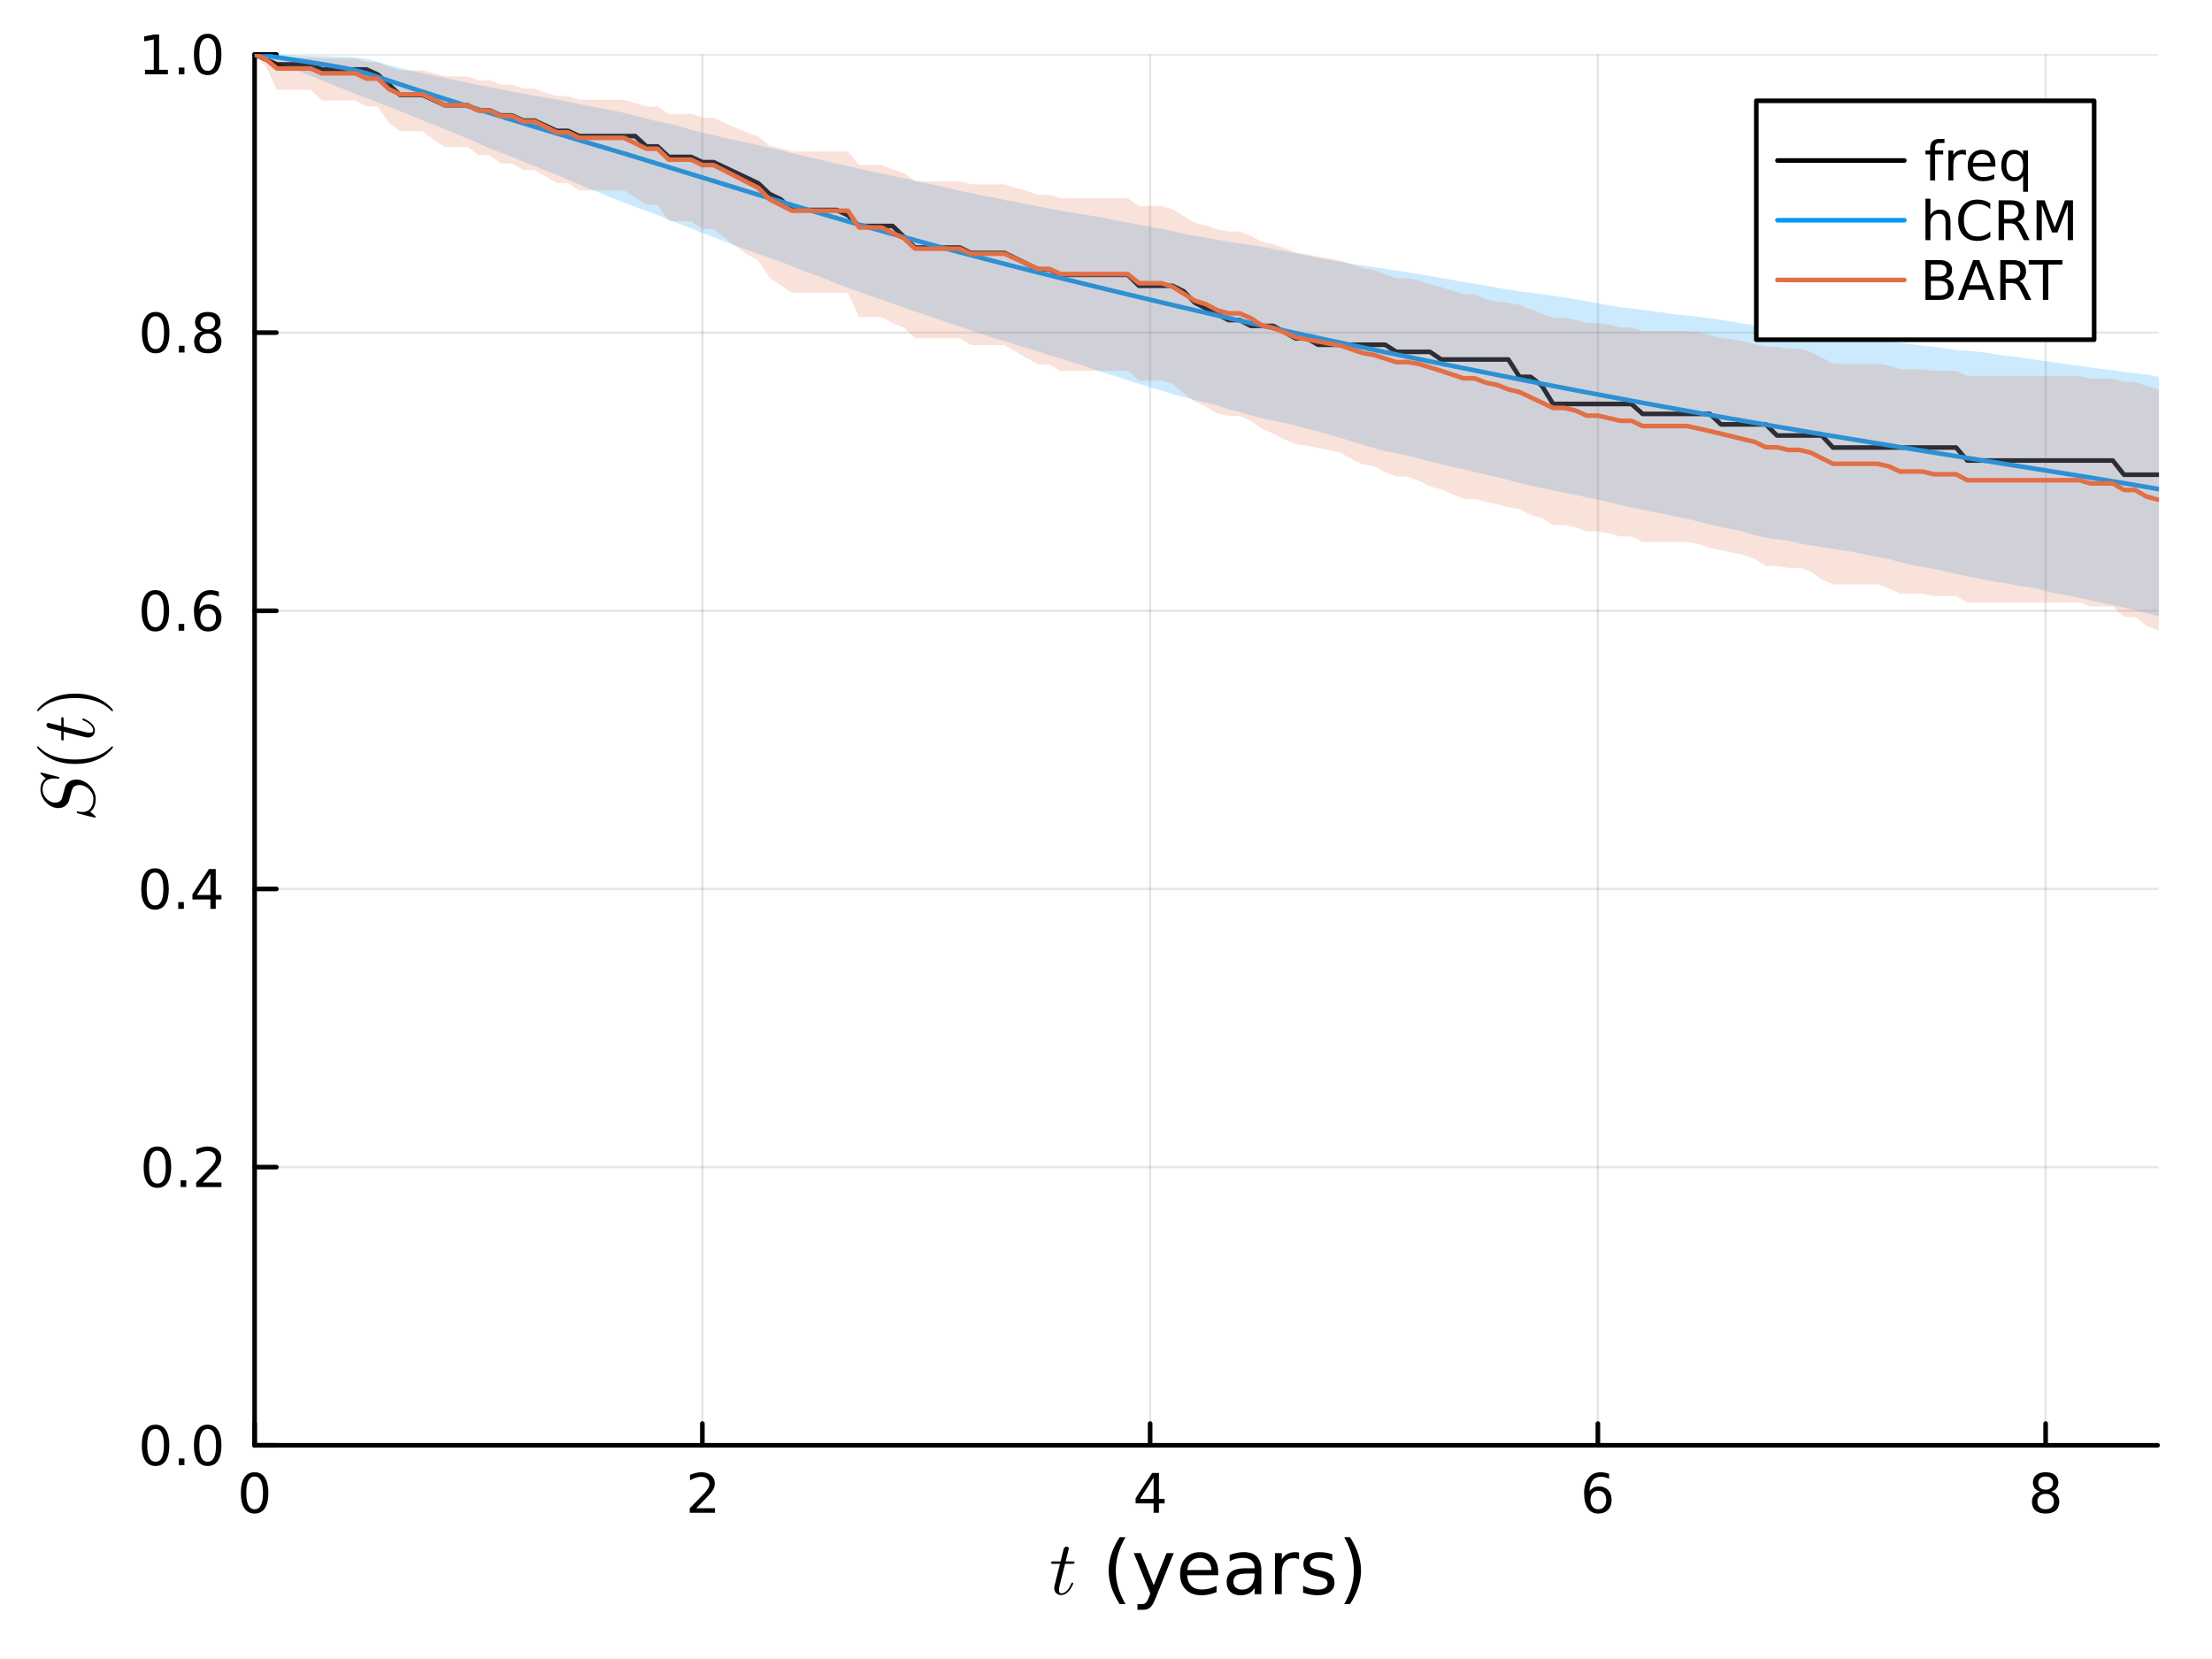 <?xml version="1.0" encoding="utf-8"?>
<svg xmlns="http://www.w3.org/2000/svg" xmlns:xlink="http://www.w3.org/1999/xlink" width="480" height="360" viewBox="0 0 1920 1440">
<rect x="0" y="0" width="1920" height="1440" fill="#333333" stroke="none"/>
<defs>
  <clipPath id="clip690">
    <rect x="0" y="0" width="1920" height="1440"/>
  </clipPath>
</defs>
<path clip-path="url(#clip690)" d="M0 1440 L1920 1440 L1920 0 L0 0  Z" fill="#ffffff" fill-rule="evenodd" fill-opacity="1"/>
<defs>
  <clipPath id="clip691">
    <rect x="384" y="0" width="1345" height="1345"/>
  </clipPath>
</defs>
<path clip-path="url(#clip690)" d="M221.006 1254.52 L1872.76 1254.52 L1872.76 47.244 L221.006 47.244  Z" fill="#ffffff" fill-rule="evenodd" fill-opacity="1"/>
<defs>
  <clipPath id="clip692">
    <rect x="221" y="47" width="1653" height="1208"/>
  </clipPath>
</defs>
<polyline clip-path="url(#clip692)" style="stroke:#000000; stroke-linecap:round; stroke-linejoin:round; stroke-width:2; stroke-opacity:0.1; fill:none" points="221.006,1254.52 221.006,47.244 "/>
<polyline clip-path="url(#clip692)" style="stroke:#000000; stroke-linecap:round; stroke-linejoin:round; stroke-width:2; stroke-opacity:0.1; fill:none" points="609.653,1254.52 609.653,47.244 "/>
<polyline clip-path="url(#clip692)" style="stroke:#000000; stroke-linecap:round; stroke-linejoin:round; stroke-width:2; stroke-opacity:0.1; fill:none" points="998.3,1254.52 998.3,47.244 "/>
<polyline clip-path="url(#clip692)" style="stroke:#000000; stroke-linecap:round; stroke-linejoin:round; stroke-width:2; stroke-opacity:0.1; fill:none" points="1386.95,1254.52 1386.95,47.244 "/>
<polyline clip-path="url(#clip692)" style="stroke:#000000; stroke-linecap:round; stroke-linejoin:round; stroke-width:2; stroke-opacity:0.1; fill:none" points="1775.59,1254.52 1775.59,47.244 "/>
<polyline clip-path="url(#clip692)" style="stroke:#000000; stroke-linecap:round; stroke-linejoin:round; stroke-width:2; stroke-opacity:0.1; fill:none" points="221.006,1254.52 1872.76,1254.52 "/>
<polyline clip-path="url(#clip692)" style="stroke:#000000; stroke-linecap:round; stroke-linejoin:round; stroke-width:2; stroke-opacity:0.1; fill:none" points="221.006,1013.06 1872.76,1013.06 "/>
<polyline clip-path="url(#clip692)" style="stroke:#000000; stroke-linecap:round; stroke-linejoin:round; stroke-width:2; stroke-opacity:0.1; fill:none" points="221.006,771.61 1872.76,771.61 "/>
<polyline clip-path="url(#clip692)" style="stroke:#000000; stroke-linecap:round; stroke-linejoin:round; stroke-width:2; stroke-opacity:0.1; fill:none" points="221.006,530.154 1872.76,530.154 "/>
<polyline clip-path="url(#clip692)" style="stroke:#000000; stroke-linecap:round; stroke-linejoin:round; stroke-width:2; stroke-opacity:0.1; fill:none" points="221.006,288.699 1872.76,288.699 "/>
<polyline clip-path="url(#clip692)" style="stroke:#000000; stroke-linecap:round; stroke-linejoin:round; stroke-width:2; stroke-opacity:0.1; fill:none" points="221.006,47.244 1872.76,47.244 "/>
<polyline clip-path="url(#clip690)" style="stroke:#000000; stroke-linecap:round; stroke-linejoin:round; stroke-width:4; stroke-opacity:1; fill:none" points="221.006,1254.52 1872.76,1254.52 "/>
<polyline clip-path="url(#clip690)" style="stroke:#000000; stroke-linecap:round; stroke-linejoin:round; stroke-width:4; stroke-opacity:1; fill:none" points="221.006,1254.52 221.006,1235.62 "/>
<polyline clip-path="url(#clip690)" style="stroke:#000000; stroke-linecap:round; stroke-linejoin:round; stroke-width:4; stroke-opacity:1; fill:none" points="609.653,1254.52 609.653,1235.62 "/>
<polyline clip-path="url(#clip690)" style="stroke:#000000; stroke-linecap:round; stroke-linejoin:round; stroke-width:4; stroke-opacity:1; fill:none" points="998.3,1254.52 998.3,1235.62 "/>
<polyline clip-path="url(#clip690)" style="stroke:#000000; stroke-linecap:round; stroke-linejoin:round; stroke-width:4; stroke-opacity:1; fill:none" points="1386.95,1254.52 1386.95,1235.62 "/>
<polyline clip-path="url(#clip690)" style="stroke:#000000; stroke-linecap:round; stroke-linejoin:round; stroke-width:4; stroke-opacity:1; fill:none" points="1775.59,1254.52 1775.59,1235.62 "/>
<path clip-path="url(#clip690)" d="M221.006 1281.6 Q217.395 1281.6 215.566 1285.16 Q213.761 1288.7 213.761 1295.83 Q213.761 1302.94 215.566 1306.51 Q217.395 1310.05 221.006 1310.05 Q224.641 1310.05 226.446 1306.51 Q228.275 1302.94 228.275 1295.83 Q228.275 1288.7 226.446 1285.16 Q224.641 1281.6 221.006 1281.6 M221.006 1277.89 Q226.816 1277.89 229.872 1282.5 Q232.951 1287.08 232.951 1295.83 Q232.951 1304.56 229.872 1309.17 Q226.816 1313.75 221.006 1313.75 Q215.196 1313.75 212.117 1309.17 Q209.062 1304.56 209.062 1295.83 Q209.062 1287.08 212.117 1282.5 Q215.196 1277.89 221.006 1277.89 Z" fill="#000000" fill-rule="nonzero" fill-opacity="1" /><path clip-path="url(#clip690)" d="M604.306 1309.14 L620.625 1309.14 L620.625 1313.08 L598.681 1313.08 L598.681 1309.14 Q601.343 1306.39 605.926 1301.76 Q610.533 1297.11 611.713 1295.77 Q613.959 1293.24 614.838 1291.51 Q615.741 1289.75 615.741 1288.06 Q615.741 1285.3 613.797 1283.57 Q611.875 1281.83 608.774 1281.83 Q606.575 1281.83 604.121 1282.59 Q601.69 1283.36 598.913 1284.91 L598.913 1280.19 Q601.737 1279.05 604.19 1278.47 Q606.644 1277.89 608.681 1277.89 Q614.051 1277.89 617.246 1280.58 Q620.44 1283.27 620.44 1287.76 Q620.44 1289.89 619.63 1291.81 Q618.843 1293.7 616.737 1296.3 Q616.158 1296.97 613.056 1300.19 Q609.954 1303.38 604.306 1309.14 Z" fill="#000000" fill-rule="nonzero" fill-opacity="1" /><path clip-path="url(#clip690)" d="M1001.31 1282.59 L989.504 1301.04 L1001.31 1301.04 L1001.31 1282.59 M1000.08 1278.52 L1005.96 1278.52 L1005.96 1301.04 L1010.89 1301.04 L1010.89 1304.93 L1005.96 1304.93 L1005.96 1313.08 L1001.31 1313.08 L1001.31 1304.93 L985.708 1304.93 L985.708 1300.42 L1000.08 1278.52 Z" fill="#000000" fill-rule="nonzero" fill-opacity="1" /><path clip-path="url(#clip690)" d="M1387.35 1293.94 Q1384.2 1293.94 1382.35 1296.09 Q1380.52 1298.24 1380.52 1301.99 Q1380.52 1305.72 1382.35 1307.89 Q1384.2 1310.05 1387.35 1310.05 Q1390.5 1310.05 1392.33 1307.89 Q1394.18 1305.72 1394.18 1301.99 Q1394.18 1298.24 1392.33 1296.09 Q1390.5 1293.94 1387.35 1293.94 M1396.63 1279.28 L1396.63 1283.54 Q1394.88 1282.71 1393.07 1282.27 Q1391.29 1281.83 1389.53 1281.83 Q1384.9 1281.83 1382.44 1284.95 Q1380.01 1288.08 1379.67 1294.4 Q1381.03 1292.39 1383.09 1291.32 Q1385.15 1290.23 1387.63 1290.23 Q1392.84 1290.23 1395.85 1293.4 Q1398.88 1296.55 1398.88 1301.99 Q1398.88 1307.32 1395.73 1310.53 Q1392.58 1313.75 1387.35 1313.75 Q1381.36 1313.75 1378.19 1309.17 Q1375.01 1304.56 1375.01 1295.83 Q1375.01 1287.64 1378.9 1282.78 Q1382.79 1277.89 1389.34 1277.89 Q1391.1 1277.89 1392.88 1278.24 Q1394.69 1278.59 1396.63 1279.28 Z" fill="#000000" fill-rule="nonzero" fill-opacity="1" /><path clip-path="url(#clip690)" d="M1775.59 1296.67 Q1772.26 1296.67 1770.34 1298.45 Q1768.44 1300.23 1768.44 1303.36 Q1768.44 1306.48 1770.34 1308.27 Q1772.26 1310.05 1775.59 1310.05 Q1778.93 1310.05 1780.85 1308.27 Q1782.77 1306.46 1782.77 1303.36 Q1782.77 1300.23 1780.85 1298.45 Q1778.95 1296.67 1775.59 1296.67 M1770.92 1294.68 Q1767.91 1293.94 1766.22 1291.88 Q1764.55 1289.82 1764.55 1286.85 Q1764.55 1282.71 1767.49 1280.3 Q1770.46 1277.89 1775.59 1277.89 Q1780.76 1277.89 1783.7 1280.3 Q1786.64 1282.71 1786.64 1286.85 Q1786.64 1289.82 1784.95 1291.88 Q1783.28 1293.94 1780.29 1294.68 Q1783.67 1295.46 1785.55 1297.76 Q1787.45 1300.05 1787.45 1303.36 Q1787.45 1308.38 1784.37 1311.07 Q1781.31 1313.75 1775.59 1313.75 Q1769.88 1313.75 1766.8 1311.07 Q1763.74 1308.38 1763.74 1303.36 Q1763.74 1300.05 1765.64 1297.76 Q1767.54 1295.46 1770.92 1294.68 M1769.21 1287.29 Q1769.21 1289.98 1770.87 1291.48 Q1772.56 1292.99 1775.59 1292.99 Q1778.6 1292.99 1780.29 1291.48 Q1782.01 1289.98 1782.01 1287.29 Q1782.01 1284.61 1780.29 1283.1 Q1778.6 1281.6 1775.59 1281.6 Q1772.56 1281.6 1770.87 1283.1 Q1769.21 1284.61 1769.21 1287.29 Z" fill="#000000" fill-rule="nonzero" fill-opacity="1" /><path clip-path="url(#clip690)" d="M932.67 1356.05 Q932.67 1356.95 932.251 1357.18 Q931.832 1357.37 930.673 1357.37 L924.489 1357.37 L919.594 1376.82 Q919.208 1378.53 919.208 1379.98 Q919.208 1381.59 919.691 1382.3 Q920.206 1383.01 921.269 1383.01 Q923.362 1383.01 925.616 1381.11 Q927.903 1379.21 929.835 1374.57 Q930.093 1373.96 930.222 1373.83 Q930.383 1373.67 930.802 1373.67 Q931.607 1373.67 931.607 1374.31 Q931.607 1374.54 931.156 1375.57 Q930.737 1376.6 929.803 1378.11 Q928.901 1379.62 927.71 1381.04 Q926.55 1382.46 924.779 1383.49 Q923.008 1384.49 921.108 1384.49 Q918.435 1384.49 916.728 1382.78 Q915.053 1381.07 915.053 1378.4 Q915.053 1377.53 915.729 1374.76 Q916.406 1371.96 920.077 1357.37 L914.248 1357.37 Q913.443 1357.37 913.121 1357.34 Q912.831 1357.31 912.605 1357.14 Q912.412 1356.95 912.412 1356.57 Q912.412 1355.95 912.67 1355.7 Q912.927 1355.41 913.249 1355.37 Q913.604 1355.31 914.409 1355.31 L920.592 1355.31 L923.169 1344.84 Q923.426 1343.81 924.071 1343.23 Q924.747 1342.62 925.133 1342.56 Q925.52 1342.46 925.81 1342.46 Q926.679 1342.46 927.195 1342.94 Q927.71 1343.39 927.71 1344.23 Q927.71 1344.68 925.005 1355.31 L930.802 1355.31 Q931.542 1355.31 931.832 1355.34 Q932.154 1355.37 932.412 1355.53 Q932.67 1355.7 932.67 1356.05 Z" fill="#000000" fill-rule="nonzero" fill-opacity="1" /><path clip-path="url(#clip690)" d="M976.915 1334.29 Q972.65 1341.61 970.582 1348.77 Q968.513 1355.93 968.513 1363.28 Q968.513 1370.63 970.582 1377.86 Q972.682 1385.05 976.915 1392.34 L971.823 1392.34 Q967.049 1384.86 964.661 1377.64 Q962.306 1370.41 962.306 1363.28 Q962.306 1356.18 964.661 1348.99 Q967.017 1341.8 971.823 1334.29 L976.915 1334.29 Z" fill="#000000" fill-rule="nonzero" fill-opacity="1" /><path clip-path="url(#clip690)" d="M1003.11 1387.06 Q1000.63 1393.42 998.272 1395.36 Q995.917 1397.31 991.97 1397.31 L987.292 1397.31 L987.292 1392.4 L990.729 1392.4 Q993.148 1392.4 994.485 1391.26 Q995.822 1390.11 997.445 1385.85 L998.495 1383.17 L984.077 1348.1 L990.283 1348.1 L1001.42 1375.98 L1012.56 1348.1 L1018.77 1348.1 L1003.11 1387.06 Z" fill="#000000" fill-rule="nonzero" fill-opacity="1" /><path clip-path="url(#clip690)" d="M1057.35 1364.46 L1057.35 1367.32 L1030.42 1367.32 Q1030.8 1373.37 1034.05 1376.55 Q1037.33 1379.7 1043.15 1379.7 Q1046.52 1379.7 1049.68 1378.88 Q1052.86 1378.05 1055.98 1376.39 L1055.98 1381.93 Q1052.83 1383.27 1049.52 1383.97 Q1046.21 1384.67 1042.8 1384.67 Q1034.27 1384.67 1029.27 1379.7 Q1024.31 1374.74 1024.31 1366.27 Q1024.31 1357.52 1029.02 1352.4 Q1033.76 1347.24 1041.78 1347.24 Q1048.98 1347.24 1053.14 1351.89 Q1057.35 1356.5 1057.35 1364.46 M1051.49 1362.74 Q1051.43 1357.93 1048.78 1355.07 Q1046.17 1352.2 1041.85 1352.2 Q1036.94 1352.2 1033.98 1354.97 Q1031.06 1357.74 1030.61 1362.77 L1051.49 1362.74 Z" fill="#000000" fill-rule="nonzero" fill-opacity="1" /><path clip-path="url(#clip690)" d="M1083.16 1365.83 Q1076.06 1365.83 1073.32 1367.45 Q1070.59 1369.07 1070.59 1372.99 Q1070.59 1376.11 1072.62 1377.95 Q1074.69 1379.77 1078.23 1379.77 Q1083.1 1379.77 1086.02 1376.33 Q1088.98 1372.86 1088.98 1367.13 L1088.98 1365.83 L1083.16 1365.83 M1094.84 1363.41 L1094.84 1383.75 L1088.98 1383.75 L1088.98 1378.34 Q1086.98 1381.58 1083.99 1383.14 Q1080.99 1384.67 1076.67 1384.67 Q1071.19 1384.67 1067.95 1381.61 Q1064.73 1378.53 1064.73 1373.37 Q1064.73 1367.36 1068.74 1364.3 Q1072.78 1361.24 1080.77 1361.24 L1088.98 1361.24 L1088.98 1360.67 Q1088.98 1356.63 1086.31 1354.43 Q1083.67 1352.2 1078.86 1352.2 Q1075.81 1352.2 1072.91 1352.94 Q1070.01 1353.67 1067.34 1355.13 L1067.34 1349.72 Q1070.55 1348.48 1073.58 1347.88 Q1076.6 1347.24 1079.47 1347.24 Q1087.2 1347.24 1091.02 1351.25 Q1094.84 1355.26 1094.84 1363.41 Z" fill="#000000" fill-rule="nonzero" fill-opacity="1" /><path clip-path="url(#clip690)" d="M1127.56 1353.57 Q1126.57 1353 1125.4 1352.75 Q1124.25 1352.46 1122.85 1352.46 Q1117.88 1352.46 1115.21 1355.71 Q1112.57 1358.92 1112.57 1364.97 L1112.57 1383.75 L1106.68 1383.75 L1106.68 1348.1 L1112.57 1348.1 L1112.57 1353.64 Q1114.41 1350.39 1117.37 1348.83 Q1120.33 1347.24 1124.57 1347.24 Q1125.17 1347.24 1125.9 1347.34 Q1126.64 1347.4 1127.53 1347.56 L1127.56 1353.57 Z" fill="#000000" fill-rule="nonzero" fill-opacity="1" /><path clip-path="url(#clip690)" d="M1156.43 1349.15 L1156.43 1354.69 Q1153.95 1353.41 1151.27 1352.78 Q1148.6 1352.14 1145.73 1352.14 Q1141.37 1352.14 1139.18 1353.48 Q1137.01 1354.81 1137.01 1357.49 Q1137.01 1359.53 1138.57 1360.7 Q1140.13 1361.85 1144.84 1362.9 L1146.85 1363.34 Q1153.09 1364.68 1155.7 1367.13 Q1158.34 1369.55 1158.34 1373.91 Q1158.34 1378.88 1154.39 1381.77 Q1150.48 1384.67 1143.6 1384.67 Q1140.74 1384.67 1137.62 1384.1 Q1134.53 1383.56 1131.09 1382.44 L1131.09 1376.39 Q1134.34 1378.08 1137.49 1378.94 Q1140.64 1379.77 1143.73 1379.77 Q1147.87 1379.77 1150.09 1378.37 Q1152.32 1376.94 1152.32 1374.36 Q1152.32 1371.97 1150.7 1370.7 Q1149.11 1369.42 1143.67 1368.25 L1141.63 1367.77 Q1136.19 1366.62 1133.77 1364.27 Q1131.35 1361.88 1131.35 1357.74 Q1131.35 1352.71 1134.91 1349.98 Q1138.48 1347.24 1145.03 1347.24 Q1148.28 1347.24 1151.14 1347.72 Q1154.01 1348.19 1156.43 1349.15 Z" fill="#000000" fill-rule="nonzero" fill-opacity="1" /><path clip-path="url(#clip690)" d="M1166.74 1334.29 L1171.83 1334.29 Q1176.61 1341.8 1178.96 1348.99 Q1181.35 1356.18 1181.35 1363.28 Q1181.35 1370.41 1178.96 1377.64 Q1176.61 1384.86 1171.83 1392.34 L1166.74 1392.34 Q1170.97 1385.05 1173.04 1377.86 Q1175.14 1370.63 1175.14 1363.28 Q1175.14 1355.93 1173.04 1348.77 Q1170.97 1341.61 1166.74 1334.29 Z" fill="#000000" fill-rule="nonzero" fill-opacity="1" /><polyline clip-path="url(#clip690)" style="stroke:#000000; stroke-linecap:round; stroke-linejoin:round; stroke-width:4; stroke-opacity:1; fill:none" points="221.006,1254.52 221.006,47.244 "/>
<polyline clip-path="url(#clip690)" style="stroke:#000000; stroke-linecap:round; stroke-linejoin:round; stroke-width:4; stroke-opacity:1; fill:none" points="221.006,1254.52 239.904,1254.52 "/>
<polyline clip-path="url(#clip690)" style="stroke:#000000; stroke-linecap:round; stroke-linejoin:round; stroke-width:4; stroke-opacity:1; fill:none" points="221.006,1013.06 239.904,1013.06 "/>
<polyline clip-path="url(#clip690)" style="stroke:#000000; stroke-linecap:round; stroke-linejoin:round; stroke-width:4; stroke-opacity:1; fill:none" points="221.006,771.61 239.904,771.61 "/>
<polyline clip-path="url(#clip690)" style="stroke:#000000; stroke-linecap:round; stroke-linejoin:round; stroke-width:4; stroke-opacity:1; fill:none" points="221.006,530.154 239.904,530.154 "/>
<polyline clip-path="url(#clip690)" style="stroke:#000000; stroke-linecap:round; stroke-linejoin:round; stroke-width:4; stroke-opacity:1; fill:none" points="221.006,288.699 239.904,288.699 "/>
<polyline clip-path="url(#clip690)" style="stroke:#000000; stroke-linecap:round; stroke-linejoin:round; stroke-width:4; stroke-opacity:1; fill:none" points="221.006,47.244 239.904,47.244 "/>
<path clip-path="url(#clip690)" d="M135.031 1240.32 Q131.42 1240.32 129.591 1243.88 Q127.785 1247.42 127.785 1254.55 Q127.785 1261.66 129.591 1265.23 Q131.42 1268.77 135.031 1268.77 Q138.665 1268.77 140.47 1265.23 Q142.299 1261.66 142.299 1254.55 Q142.299 1247.42 140.47 1243.88 Q138.665 1240.32 135.031 1240.32 M135.031 1236.61 Q140.841 1236.61 143.896 1241.22 Q146.975 1245.8 146.975 1254.55 Q146.975 1263.28 143.896 1267.89 Q140.841 1272.47 135.031 1272.47 Q129.22 1272.47 126.142 1267.89 Q123.086 1263.28 123.086 1254.55 Q123.086 1245.8 126.142 1241.22 Q129.22 1236.61 135.031 1236.61 Z" fill="#000000" fill-rule="nonzero" fill-opacity="1" /><path clip-path="url(#clip690)" d="M155.193 1265.92 L160.077 1265.92 L160.077 1271.8 L155.193 1271.8 L155.193 1265.92 Z" fill="#000000" fill-rule="nonzero" fill-opacity="1" /><path clip-path="url(#clip690)" d="M180.262 1240.32 Q176.651 1240.32 174.822 1243.88 Q173.017 1247.42 173.017 1254.55 Q173.017 1261.66 174.822 1265.23 Q176.651 1268.77 180.262 1268.77 Q183.896 1268.77 185.702 1265.23 Q187.53 1261.66 187.53 1254.55 Q187.53 1247.42 185.702 1243.88 Q183.896 1240.32 180.262 1240.32 M180.262 1236.61 Q186.072 1236.61 189.128 1241.22 Q192.206 1245.8 192.206 1254.55 Q192.206 1263.28 189.128 1267.89 Q186.072 1272.47 180.262 1272.47 Q174.452 1272.47 171.373 1267.89 Q168.318 1263.28 168.318 1254.55 Q168.318 1245.8 171.373 1241.22 Q174.452 1236.61 180.262 1236.61 Z" fill="#000000" fill-rule="nonzero" fill-opacity="1" /><path clip-path="url(#clip690)" d="M136.628 998.863 Q133.017 998.863 131.188 1002.43 Q129.383 1005.97 129.383 1013.1 Q129.383 1020.21 131.188 1023.77 Q133.017 1027.31 136.628 1027.31 Q140.262 1027.31 142.068 1023.77 Q143.896 1020.21 143.896 1013.1 Q143.896 1005.97 142.068 1002.43 Q140.262 998.863 136.628 998.863 M136.628 995.16 Q142.438 995.16 145.494 999.766 Q148.572 1004.35 148.572 1013.1 Q148.572 1021.83 145.494 1026.43 Q142.438 1031.02 136.628 1031.02 Q130.818 1031.02 127.739 1026.43 Q124.683 1021.83 124.683 1013.1 Q124.683 1004.35 127.739 999.766 Q130.818 995.16 136.628 995.16 Z" fill="#000000" fill-rule="nonzero" fill-opacity="1" /><path clip-path="url(#clip690)" d="M156.79 1024.47 L161.674 1024.47 L161.674 1030.34 L156.79 1030.34 L156.79 1024.47 Z" fill="#000000" fill-rule="nonzero" fill-opacity="1" /><path clip-path="url(#clip690)" d="M175.887 1026.41 L192.206 1026.41 L192.206 1030.34 L170.262 1030.34 L170.262 1026.41 Q172.924 1023.65 177.507 1019.03 Q182.114 1014.37 183.294 1013.03 Q185.54 1010.51 186.419 1008.77 Q187.322 1007.01 187.322 1005.32 Q187.322 1002.57 185.378 1000.83 Q183.456 999.095 180.354 999.095 Q178.155 999.095 175.702 999.859 Q173.271 1000.62 170.493 1002.17 L170.493 997.451 Q173.317 996.317 175.771 995.738 Q178.225 995.16 180.262 995.16 Q185.632 995.16 188.827 997.845 Q192.021 1000.53 192.021 1005.02 Q192.021 1007.15 191.211 1009.07 Q190.424 1010.97 188.317 1013.56 Q187.739 1014.23 184.637 1017.45 Q181.535 1020.65 175.887 1026.41 Z" fill="#000000" fill-rule="nonzero" fill-opacity="1" /><path clip-path="url(#clip690)" d="M134.545 757.408 Q130.933 757.408 129.105 760.973 Q127.299 764.515 127.299 771.644 Q127.299 778.751 129.105 782.316 Q130.933 785.857 134.545 785.857 Q138.179 785.857 139.984 782.316 Q141.813 778.751 141.813 771.644 Q141.813 764.515 139.984 760.973 Q138.179 757.408 134.545 757.408 M134.545 753.705 Q140.355 753.705 143.41 758.311 Q146.489 762.894 146.489 771.644 Q146.489 780.371 143.41 784.978 Q140.355 789.561 134.545 789.561 Q128.734 789.561 125.656 784.978 Q122.6 780.371 122.6 771.644 Q122.6 762.894 125.656 758.311 Q128.734 753.705 134.545 753.705 Z" fill="#000000" fill-rule="nonzero" fill-opacity="1" /><path clip-path="url(#clip690)" d="M154.706 783.01 L159.591 783.01 L159.591 788.89 L154.706 788.89 L154.706 783.01 Z" fill="#000000" fill-rule="nonzero" fill-opacity="1" /><path clip-path="url(#clip690)" d="M182.623 758.404 L170.817 776.853 L182.623 776.853 L182.623 758.404 M181.396 754.33 L187.276 754.33 L187.276 776.853 L192.206 776.853 L192.206 780.741 L187.276 780.741 L187.276 788.89 L182.623 788.89 L182.623 780.741 L167.021 780.741 L167.021 776.228 L181.396 754.33 Z" fill="#000000" fill-rule="nonzero" fill-opacity="1" /><path clip-path="url(#clip690)" d="M134.869 515.953 Q131.258 515.953 129.429 519.518 Q127.623 523.06 127.623 530.189 Q127.623 537.296 129.429 540.86 Q131.258 544.402 134.869 544.402 Q138.503 544.402 140.308 540.86 Q142.137 537.296 142.137 530.189 Q142.137 523.06 140.308 519.518 Q138.503 515.953 134.869 515.953 M134.869 512.249 Q140.679 512.249 143.734 516.856 Q146.813 521.439 146.813 530.189 Q146.813 538.916 143.734 543.522 Q140.679 548.106 134.869 548.106 Q129.058 548.106 125.98 543.522 Q122.924 538.916 122.924 530.189 Q122.924 521.439 125.98 516.856 Q129.058 512.249 134.869 512.249 Z" fill="#000000" fill-rule="nonzero" fill-opacity="1" /><path clip-path="url(#clip690)" d="M155.031 541.555 L159.915 541.555 L159.915 547.434 L155.031 547.434 L155.031 541.555 Z" fill="#000000" fill-rule="nonzero" fill-opacity="1" /><path clip-path="url(#clip690)" d="M180.679 528.291 Q177.53 528.291 175.679 530.444 Q173.85 532.597 173.85 536.346 Q173.85 540.073 175.679 542.249 Q177.53 544.402 180.679 544.402 Q183.827 544.402 185.655 542.249 Q187.507 540.073 187.507 536.346 Q187.507 532.597 185.655 530.444 Q183.827 528.291 180.679 528.291 M189.961 513.638 L189.961 517.898 Q188.202 517.064 186.396 516.624 Q184.614 516.185 182.854 516.185 Q178.225 516.185 175.771 519.31 Q173.341 522.435 172.993 528.754 Q174.359 526.74 176.419 525.675 Q178.479 524.587 180.956 524.587 Q186.165 524.587 189.174 527.759 Q192.206 530.907 192.206 536.346 Q192.206 541.671 189.058 544.888 Q185.91 548.106 180.679 548.106 Q174.683 548.106 171.512 543.522 Q168.341 538.916 168.341 530.189 Q168.341 521.995 172.23 517.134 Q176.118 512.249 182.669 512.249 Q184.429 512.249 186.211 512.597 Q188.016 512.944 189.961 513.638 Z" fill="#000000" fill-rule="nonzero" fill-opacity="1" /><path clip-path="url(#clip690)" d="M135.123 274.498 Q131.512 274.498 129.683 278.063 Q127.878 281.604 127.878 288.734 Q127.878 295.84 129.683 299.405 Q131.512 302.947 135.123 302.947 Q138.757 302.947 140.563 299.405 Q142.392 295.84 142.392 288.734 Q142.392 281.604 140.563 278.063 Q138.757 274.498 135.123 274.498 M135.123 270.794 Q140.933 270.794 143.989 275.401 Q147.068 279.984 147.068 288.734 Q147.068 297.461 143.989 302.067 Q140.933 306.651 135.123 306.651 Q129.313 306.651 126.234 302.067 Q123.179 297.461 123.179 288.734 Q123.179 279.984 126.234 275.401 Q129.313 270.794 135.123 270.794 Z" fill="#000000" fill-rule="nonzero" fill-opacity="1" /><path clip-path="url(#clip690)" d="M155.285 300.1 L160.169 300.1 L160.169 305.979 L155.285 305.979 L155.285 300.1 Z" fill="#000000" fill-rule="nonzero" fill-opacity="1" /><path clip-path="url(#clip690)" d="M180.354 289.567 Q177.021 289.567 175.1 291.35 Q173.202 293.132 173.202 296.257 Q173.202 299.382 175.1 301.164 Q177.021 302.947 180.354 302.947 Q183.688 302.947 185.609 301.164 Q187.53 299.359 187.53 296.257 Q187.53 293.132 185.609 291.35 Q183.711 289.567 180.354 289.567 M175.679 287.577 Q172.669 286.836 170.98 284.776 Q169.313 282.715 169.313 279.753 Q169.313 275.609 172.253 273.202 Q175.216 270.794 180.354 270.794 Q185.516 270.794 188.456 273.202 Q191.396 275.609 191.396 279.753 Q191.396 282.715 189.706 284.776 Q188.04 286.836 185.054 287.577 Q188.433 288.364 190.308 290.655 Q192.206 292.947 192.206 296.257 Q192.206 301.28 189.128 303.965 Q186.072 306.651 180.354 306.651 Q174.637 306.651 171.558 303.965 Q168.503 301.28 168.503 296.257 Q168.503 292.947 170.401 290.655 Q172.299 288.364 175.679 287.577 M173.966 280.192 Q173.966 282.878 175.632 284.382 Q177.322 285.887 180.354 285.887 Q183.364 285.887 185.054 284.382 Q186.766 282.878 186.766 280.192 Q186.766 277.507 185.054 276.003 Q183.364 274.498 180.354 274.498 Q177.322 274.498 175.632 276.003 Q173.966 277.507 173.966 280.192 Z" fill="#000000" fill-rule="nonzero" fill-opacity="1" /><path clip-path="url(#clip690)" d="M125.841 60.589 L133.48 60.589 L133.48 34.223 L125.17 35.89 L125.17 31.631 L133.433 29.964 L138.109 29.964 L138.109 60.589 L145.748 60.589 L145.748 64.524 L125.841 64.524 L125.841 60.589 Z" fill="#000000" fill-rule="nonzero" fill-opacity="1" /><path clip-path="url(#clip690)" d="M155.193 58.645 L160.077 58.645 L160.077 64.524 L155.193 64.524 L155.193 58.645 Z" fill="#000000" fill-rule="nonzero" fill-opacity="1" /><path clip-path="url(#clip690)" d="M180.262 33.043 Q176.651 33.043 174.822 36.608 Q173.017 40.149 173.017 47.279 Q173.017 54.385 174.822 57.95 Q176.651 61.492 180.262 61.492 Q183.896 61.492 185.702 57.95 Q187.53 54.385 187.53 47.279 Q187.53 40.149 185.702 36.608 Q183.896 33.043 180.262 33.043 M180.262 29.339 Q186.072 29.339 189.128 33.946 Q192.206 38.529 192.206 47.279 Q192.206 56.006 189.128 60.612 Q186.072 65.195 180.262 65.195 Q174.452 65.195 171.373 60.612 Q168.318 56.006 168.318 47.279 Q168.318 38.529 171.373 33.946 Q174.452 29.339 180.262 29.339 Z" fill="#000000" fill-rule="nonzero" fill-opacity="1" /><path clip-path="url(#clip690)" d="M35.791 670.595 L50.219 674.17 Q51.088 674.363 51.314 674.524 Q51.539 674.685 51.539 675.136 Q51.539 675.491 51.378 675.716 Q51.217 675.909 51.056 675.909 L50.895 675.941 Q50.798 675.941 50.315 675.877 Q49.8 675.813 48.963 675.748 Q48.125 675.684 47.191 675.684 Q41.91 675.684 39.462 678.26 Q36.982 680.805 36.982 685.185 Q36.982 688.212 38.592 690.917 Q40.203 693.623 42.747 695.168 Q45.259 696.714 47.9 696.714 Q50.315 696.714 51.861 695.49 Q53.407 694.267 53.922 692.689 L55.114 688.276 Q56.306 683.639 56.821 682.318 Q57.304 680.998 58.399 679.903 Q61.426 676.65 66.128 676.65 Q70.186 676.65 74.115 678.937 Q78.012 681.223 80.557 685.152 Q83.069 689.081 83.069 693.429 Q83.069 701.062 78.334 704.573 L82.07 707.793 Q82.779 708.405 82.908 708.598 Q83.069 708.759 83.069 708.985 Q83.069 709.275 82.875 709.5 Q82.714 709.725 82.425 709.725 Q82.199 709.725 74.631 707.825 Q67.062 705.925 66.901 705.764 Q66.644 705.506 66.644 705.088 Q66.644 704.315 67.384 704.315 Q67.578 704.379 67.835 704.444 Q70.154 704.83 71.41 704.83 Q73.761 704.83 75.565 704.025 Q77.336 703.22 78.367 702.028 Q79.365 700.804 80.009 699.162 Q80.621 697.519 80.847 696.135 Q81.04 694.75 81.04 693.3 Q81.04 690.176 79.236 687.407 Q77.433 684.605 74.631 683.027 Q71.829 681.416 68.898 681.416 Q67.352 681.416 66.161 681.835 Q64.937 682.254 64.26 682.834 Q63.584 683.381 63.069 684.315 Q62.553 685.249 62.36 685.893 Q62.135 686.505 61.909 687.471 L60.041 694.524 Q59.204 697.358 56.789 699.387 Q54.373 701.384 50.67 701.384 Q46.773 701.384 43.166 699.098 Q39.526 696.779 37.336 693.011 Q35.114 689.21 35.114 685.12 Q35.114 681.9 36.37 679.42 Q37.594 676.94 39.881 675.684 L36.112 672.495 Q35.372 671.851 35.243 671.723 Q35.114 671.562 35.114 671.336 Q35.114 670.95 35.34 670.789 Q35.565 670.595 35.791 670.595 Z" fill="#000000" fill-rule="nonzero" fill-opacity="1" /><path clip-path="url(#clip690)" d="M65.13 663.095 Q53.987 663.095 45.001 658.94 Q41.233 657.169 38.077 654.689 Q34.921 652.209 33.536 650.567 Q32.151 648.924 32.151 648.473 Q32.151 647.829 32.795 647.797 Q33.117 647.797 33.922 648.667 Q44.744 659.294 65.13 659.262 Q85.581 659.262 95.983 648.924 Q97.11 647.797 97.465 647.797 Q98.109 647.797 98.109 648.473 Q98.109 648.924 96.788 650.502 Q95.468 652.08 92.441 654.528 Q89.413 656.976 85.71 658.747 Q76.724 663.095 65.13 663.095 Z" fill="#000000" fill-rule="nonzero" fill-opacity="1" /><path clip-path="url(#clip690)" d="M53.922 622.527 Q54.824 622.527 55.05 622.946 Q55.243 623.364 55.243 624.524 L55.243 630.707 L74.695 635.603 Q76.402 635.989 77.851 635.989 Q79.462 635.989 80.17 635.506 Q80.879 634.991 80.879 633.928 Q80.879 631.835 78.978 629.58 Q77.078 627.294 72.441 625.361 Q71.829 625.104 71.7 624.975 Q71.539 624.814 71.539 624.395 Q71.539 623.59 72.183 623.59 Q72.409 623.59 73.439 624.041 Q74.47 624.459 75.983 625.393 Q77.497 626.295 78.914 627.487 Q80.331 628.646 81.362 630.417 Q82.36 632.189 82.36 634.089 Q82.36 636.762 80.653 638.469 Q78.946 640.144 76.273 640.144 Q75.404 640.144 72.634 639.467 Q69.832 638.791 55.243 635.12 L55.243 640.949 Q55.243 641.754 55.211 642.076 Q55.178 642.366 55.017 642.591 Q54.824 642.785 54.438 642.785 Q53.826 642.785 53.568 642.527 Q53.278 642.269 53.246 641.947 Q53.182 641.593 53.182 640.788 L53.182 634.604 L42.715 632.028 Q41.684 631.77 41.104 631.126 Q40.492 630.45 40.428 630.063 Q40.331 629.677 40.331 629.387 Q40.331 628.517 40.815 628.002 Q41.266 627.487 42.103 627.487 Q42.554 627.487 53.182 630.192 L53.182 624.395 Q53.182 623.654 53.214 623.364 Q53.246 623.042 53.407 622.785 Q53.568 622.527 53.922 622.527 Z" fill="#000000" fill-rule="nonzero" fill-opacity="1" /><path clip-path="url(#clip690)" d="M97.465 617.365 Q97.143 617.365 96.338 616.527 Q85.516 605.899 65.13 605.899 Q44.679 605.899 34.341 616.109 Q33.15 617.365 32.795 617.365 Q32.151 617.365 32.151 616.721 Q32.151 616.27 33.472 614.692 Q34.792 613.081 37.819 610.666 Q40.847 608.218 44.55 606.415 Q53.536 602.067 65.13 602.067 Q76.273 602.067 85.259 606.221 Q89.027 607.993 92.183 610.473 Q95.339 612.952 96.724 614.595 Q98.109 616.237 98.109 616.721 Q98.109 617.365 97.465 617.365 Z" fill="#000000" fill-rule="nonzero" fill-opacity="1" /><polyline clip-path="url(#clip692)" style="stroke:#000000; stroke-linecap:round; stroke-linejoin:round; stroke-width:4; stroke-opacity:1; fill:none" points="221.006,47.244 230.722,51.575 240.439,55.921 250.155,55.921 259.871,55.921 269.587,55.921 279.303,60.313 289.019,60.313 298.736,60.313 308.452,60.313 318.168,60.313 327.884,64.704 337.6,73.532 347.317,82.414 357.033,82.414 366.749,82.414 376.465,86.867 386.181,91.319 395.897,91.319 405.614,91.319 415.33,95.772 425.046,95.772 434.762,100.224 444.478,100.224 454.194,104.677 463.911,104.677 473.627,109.146 483.343,113.614 493.059,113.614 502.775,118.099 512.491,118.099 522.208,118.099 531.924,118.099 541.64,118.099 551.356,118.099 561.072,127.119 570.789,127.119 580.505,136.206 590.221,136.206 599.937,136.206 609.653,140.758 619.369,140.758 629.086,145.327 638.802,149.914 648.518,154.518 658.234,159.141 667.95,168.385 677.666,173.008 687.383,182.253 697.099,182.253 706.815,182.253 716.531,182.253 726.247,182.253 735.964,186.875 745.68,196.176 755.396,196.176 765.112,196.176 774.828,196.176 784.544,205.515 794.261,214.893 803.977,214.893 813.693,214.893 823.409,214.893 833.125,214.893 842.841,219.611 852.558,219.611 862.274,219.611 871.99,219.611 881.706,224.33 891.422,229.068 901.138,233.807 910.855,233.807 920.571,238.545 930.287,238.545 940.003,238.545 949.719,238.545 959.436,238.545 969.152,238.545 978.868,238.545 988.584,248.043 998.3,248.043 1008.02,248.043 1017.73,248.043 1027.45,252.867 1037.16,262.769 1046.88,267.757 1056.6,272.77 1066.31,277.808 1076.03,277.808 1085.75,282.897 1095.46,282.897 1105.18,282.897 1114.89,288.264 1124.61,293.69 1134.33,293.69 1144.04,299.237 1153.76,299.237 1163.48,299.237 1173.19,299.237 1182.91,299.237 1192.62,299.237 1202.34,299.237 1212.06,305.417 1221.77,305.417 1231.49,305.417 1241.2,305.417 1250.92,312.014 1260.64,312.014 1270.35,312.014 1280.07,312.014 1289.79,312.014 1299.5,312.014 1309.22,312.014 1318.93,327.131 1328.65,327.131 1338.37,334.84 1348.08,350.641 1357.8,350.641 1367.51,350.641 1377.23,350.641 1386.95,350.641 1396.66,350.641 1406.38,350.641 1416.1,350.641 1425.81,359.283 1435.53,359.283 1445.24,359.283 1454.96,359.283 1464.68,359.283 1474.39,359.283 1484.11,359.283 1493.83,368.355 1503.54,368.355 1513.26,368.355 1522.97,368.355 1532.69,368.355 1542.41,378.014 1552.12,378.014 1561.84,378.014 1571.55,378.014 1581.27,378.014 1590.99,388.462 1600.7,388.462 1610.42,388.462 1620.14,388.462 1629.85,388.462 1639.57,388.462 1649.28,388.462 1659,388.462 1668.72,388.462 1678.43,388.462 1688.15,388.462 1697.86,388.462 1707.58,399.714 1717.3,399.714 1727.01,399.714 1736.73,399.714 1746.45,399.714 1756.16,399.714 1765.88,399.714 1775.59,399.714 1785.31,399.714 1795.03,399.714 1804.74,399.714 1814.46,399.714 1824.18,399.714 1833.89,399.714 1843.61,412.069 1853.32,412.069 1863.04,412.069 1872.76,412.069 1882.47,412.069 1892.19,412.069 1901.9,426.016 1911.62,426.016 1921.34,440.43 1931.05,440.43 1940.77,440.43 1950.49,440.43 1960.2,440.43 1969.92,440.43 1979.63,440.43 1989.35,440.43 1999.07,458.614 2008.78,458.614 2018.5,458.614 2028.21,458.614 2037.93,458.614 2047.65,458.614 2057.36,458.614 2067.08,480.773 2076.8,480.773 2086.51,480.773 2096.23,480.773 2105.94,480.773 2115.66,480.773 2125.38,480.773 2135.09,480.773 2144.81,480.773 2154.52,480.773 2164.24,480.773 2173.96,480.773 2183.67,480.773 2193.39,480.773 2203.11,480.773 2212.82,480.773 2222.54,480.773 2232.25,480.773 2241.97,480.773 2251.69,480.773 2261.4,480.773 2271.12,480.773 2280.84,480.773 2290.55,480.773 2300.27,480.773 2309.98,480.773 2319.7,480.773 2329.42,480.773 2339.13,480.773 2348.85,480.773 2358.56,480.773 2368.28,480.773 2378,480.773 2387.71,480.773 2397.43,480.773 2407.15,480.773 2416.86,480.773 2426.58,480.773 2436.29,480.773 2446.01,480.773 2455.73,480.773 2465.44,480.773 2475.16,480.773 2484.87,480.773 2494.59,480.773 2504.31,480.773 2514.02,480.773 2523.74,480.773 2533.46,480.773 2543.17,480.773 2552.89,480.773 "/>
<polyline clip-path="url(#clip692)" style="stroke:#009af9; stroke-linecap:round; stroke-linejoin:round; stroke-width:4; stroke-opacity:1; fill:none" points="221.006,47.244 230.722,48.277 240.439,49.736 250.155,51.198 259.871,52.664 269.587,54.146 279.303,55.676 289.019,57.28 298.736,59.029 308.452,61.036 318.168,63.614 327.884,66.815 337.6,70.042 347.317,73.247 357.033,76.428 366.749,79.586 376.465,82.723 386.181,85.835 395.897,88.92 405.614,91.982 415.33,95.025 425.046,98.046 434.762,101.047 444.478,104.033 454.194,107.004 463.911,109.958 473.627,112.898 483.343,115.823 493.059,118.734 502.775,121.638 512.491,124.536 522.208,127.428 531.924,130.319 541.64,133.225 551.356,136.17 561.072,139.168 570.789,142.165 580.505,145.155 590.221,148.138 599.937,151.116 609.653,154.098 619.369,157.095 629.086,160.098 638.802,163.102 648.518,166.101 658.234,169.086 667.95,172.053 677.666,174.998 687.383,177.919 697.099,180.813 706.815,183.683 716.531,186.529 726.247,189.351 735.964,192.154 745.68,194.936 755.396,197.696 765.112,200.432 774.828,203.146 784.544,205.839 794.261,208.509 803.977,211.157 813.693,213.782 823.409,216.386 833.125,218.967 842.841,221.528 852.558,224.071 862.274,226.593 871.99,229.096 881.706,231.58 891.422,234.045 901.138,236.493 910.855,238.924 920.571,241.338 930.287,243.735 940.003,246.115 949.719,248.48 959.436,250.83 969.152,253.17 978.868,255.501 988.584,257.824 998.3,260.136 1008.02,262.44 1017.73,264.737 1027.45,267.028 1037.16,269.311 1046.88,271.578 1056.6,273.829 1066.31,276.062 1076.03,278.279 1085.75,280.479 1095.46,282.663 1105.18,284.831 1114.89,286.982 1124.61,289.119 1134.33,291.241 1144.04,293.346 1153.76,295.435 1163.48,297.511 1173.19,299.572 1182.91,301.62 1192.62,303.656 1202.34,305.68 1212.06,307.694 1221.77,309.695 1231.49,311.687 1241.2,313.669 1250.92,315.647 1260.64,317.616 1270.35,319.573 1280.07,321.519 1289.79,323.457 1299.5,325.389 1309.22,327.318 1318.93,329.248 1328.65,331.17 1338.37,333.079 1348.08,334.974 1357.8,336.855 1367.51,338.722 1377.23,340.576 1386.95,342.416 1396.66,344.243 1406.38,346.059 1416.1,347.862 1425.81,349.654 1435.53,351.434 1445.24,353.204 1454.96,354.961 1464.68,356.707 1474.39,358.443 1484.11,360.169 1493.83,361.884 1503.54,363.59 1513.26,365.285 1522.97,366.969 1532.69,368.643 1542.41,370.308 1552.12,371.964 1561.84,373.611 1571.55,375.25 1581.27,376.882 1590.99,378.505 1600.7,380.121 1610.42,381.729 1620.14,383.329 1629.85,384.921 1639.57,386.506 1649.28,388.087 1659,389.664 1668.72,391.238 1678.43,392.809 1688.15,394.376 1697.86,395.94 1707.58,397.504 1717.3,399.062 1727.01,400.615 1736.73,402.161 1746.45,403.706 1756.16,405.252 1765.88,406.796 1775.59,408.339 1785.31,409.884 1795.03,411.434 1804.74,412.996 1814.46,414.569 1824.18,416.165 1833.89,417.774 1843.61,419.406 1853.32,421.046 1863.04,422.698 1872.76,424.364 1882.47,426.048 1892.19,427.749 1901.9,429.478 1911.62,431.21 1921.34,432.933 1931.05,434.646 1940.77,436.346 1950.49,438.034 1960.2,439.713 1969.92,441.383 1979.63,443.043 1989.35,444.695 1999.07,446.338 2008.78,447.972 2018.5,449.596 2028.21,451.21 2037.93,452.816 2047.65,454.413 2057.36,456.004 2067.08,457.587 2076.8,459.161 2086.51,460.724 2096.23,462.277 2105.94,463.821 2115.66,465.355 2125.38,466.879 2135.09,468.394 2144.81,469.902 2154.52,471.401 2164.24,472.891 2173.96,474.373 2183.67,475.848 2193.39,477.315 2203.11,478.774 2212.82,480.226 2222.54,481.673 2232.25,483.11 2241.97,484.541 2251.69,485.967 2261.4,487.387 2271.12,488.801 2280.84,490.209 2290.55,491.612 2300.27,493.01 2309.98,494.404 2319.7,495.794 2329.42,497.18 2339.13,498.562 2348.85,499.941 2358.56,501.317 2368.28,502.689 2378,504.059 2387.71,505.427 2397.43,506.794 2407.15,508.157 2416.86,509.517 2426.58,510.878 2436.29,512.242 2446.01,513.605 2455.73,514.969 2465.44,516.331 2475.16,517.696 2484.87,519.067 2494.59,520.44 2504.31,521.818 2514.02,523.199 2523.74,524.581 2533.46,525.964 2543.17,527.348 2552.89,528.74 "/>
<path clip-path="url(#clip692)" d="M221.006 47.244 L230.722 50.261 L240.439 54.04 L250.155 57.986 L259.871 61.983 L269.587 65.831 L279.303 69.709 L289.019 73.693 L298.736 77.602 L308.452 81.478 L318.168 85.205 L327.884 88.979 L337.6 92.729 L347.317 96.546 L357.033 100.322 L366.749 104.514 L376.465 108.277 L386.181 112.197 L395.897 116.325 L405.614 120.176 L415.33 124.373 L425.046 128.799 L434.762 132.56 L444.478 136.209 L454.194 140.175 L463.911 144.136 L473.627 148.044 L483.343 151.776 L493.059 155.952 L502.775 160.131 L512.491 164.11 L522.208 168.011 L531.924 172.057 L541.64 175.931 L551.356 179.697 L561.072 182.969 L570.789 186.673 L580.505 190.655 L590.221 194.454 L599.937 198.294 L609.653 202.095 L619.369 205.85 L629.086 209.885 L638.802 213.401 L648.518 216.838 L658.234 220.404 L667.95 223.805 L677.666 227.255 L687.383 230.943 L697.099 235.063 L706.815 238.414 L716.531 241.953 L726.247 246.407 L735.964 249.645 L745.68 253.416 L755.396 256.864 L765.112 260.039 L774.828 263.528 L784.544 266.998 L794.261 270.33 L803.977 273.633 L813.693 276.906 L823.409 280.27 L833.125 283.545 L842.841 286.686 L852.558 290.113 L862.274 293.262 L871.99 296.027 L881.706 299.146 L891.422 302.194 L901.138 305.305 L910.855 308.274 L920.571 311.214 L930.287 314.266 L940.003 317.232 L949.719 320.689 L959.436 323.844 L969.152 326.781 L978.868 330.098 L988.584 333.203 L998.3 336.154 L1008.02 339.043 L1017.73 341.901 L1027.45 344.641 L1037.16 347.272 L1046.88 349.601 L1056.6 351.879 L1066.31 355.243 L1076.03 357.683 L1085.75 360.549 L1095.46 363.087 L1105.18 365.136 L1114.89 367.013 L1124.61 369.472 L1134.33 372.014 L1144.04 374.547 L1153.76 377.215 L1163.48 380.146 L1173.19 383.056 L1182.91 385.944 L1192.62 389.05 L1202.34 391.657 L1212.06 393.378 L1221.77 395.418 L1231.49 398.064 L1241.2 400.504 L1250.92 402.895 L1260.64 405.35 L1270.35 407.206 L1280.07 409.739 L1289.79 412.064 L1299.5 414.129 L1309.22 416.66 L1318.93 419.17 L1328.65 421.587 L1338.37 423.675 L1348.08 425.709 L1357.8 427.691 L1367.51 429.622 L1377.23 431.739 L1386.95 433.745 L1396.66 435.836 L1406.38 438.272 L1416.1 440.443 L1425.81 442.553 L1435.53 444.448 L1445.24 446.348 L1454.96 448.447 L1464.68 450.383 L1474.39 452.724 L1484.11 455.137 L1493.83 457.621 L1503.54 459.388 L1513.26 461.427 L1522.97 464.501 L1532.69 466.896 L1542.41 468.143 L1552.12 469.305 L1561.84 471.75 L1571.55 473.332 L1581.27 474.894 L1590.99 476.436 L1600.7 477.974 L1610.42 479.532 L1620.14 481.674 L1629.85 483.513 L1639.57 485.335 L1649.28 487.846 L1659 490.524 L1668.72 492.209 L1678.43 493.858 L1688.15 495.722 L1697.86 498.18 L1707.58 500.397 L1717.3 502.143 L1727.01 504.036 L1736.73 505.634 L1746.45 507.339 L1756.16 509.038 L1765.88 510.427 L1775.59 512.939 L1785.31 515.442 L1795.03 516.765 L1804.74 519.075 L1814.46 520.976 L1824.18 523.113 L1833.89 525.228 L1843.61 527.415 L1853.32 529.647 L1863.04 532.217 L1872.76 534.706 L1882.47 537.117 L1892.19 539.596 L1901.9 541.969 L1911.62 544.293 L1921.34 546.311 L1931.05 548.171 L1940.77 549.797 L1950.49 551.847 L1960.2 553.657 L1969.92 555.928 L1979.63 558.183 L1989.35 560.17 L1999.07 562.009 L2008.78 564.055 L2018.5 565.993 L2028.21 567.913 L2037.93 569.837 L2047.65 571.746 L2057.36 573.641 L2067.08 575.527 L2076.8 577.211 L2086.51 578.862 L2096.23 581.159 L2105.94 583.057 L2115.66 584.888 L2125.38 586.726 L2135.09 588.43 L2144.81 590.088 L2154.52 592.003 L2164.24 594.005 L2173.96 595.847 L2183.67 597.647 L2193.39 599.324 L2203.11 600.98 L2212.82 602.813 L2222.54 604.564 L2232.25 606.565 L2241.97 608.554 L2251.69 610.836 L2261.4 613.154 L2271.12 614.528 L2280.84 616.363 L2290.55 618.588 L2300.27 620.411 L2309.98 622.557 L2319.7 625.384 L2329.42 627.932 L2339.13 629.478 L2348.85 631.472 L2358.56 633.059 L2368.28 635.018 L2378 637.017 L2387.71 637.628 L2397.43 639.161 L2407.15 640.881 L2416.86 643.038 L2426.58 645.193 L2436.29 648.042 L2446.01 651.027 L2455.73 652.994 L2465.44 655.003 L2475.16 656.978 L2484.87 659.417 L2494.59 661.916 L2504.31 664.552 L2514.02 666.981 L2523.74 669.514 L2533.46 672.085 L2543.17 677.348 L2552.89 681.286 L2552.89 396.64 L2543.17 395.809 L2533.46 394.936 L2523.74 394.069 L2514.02 393.199 L2504.31 391.921 L2494.59 391.043 L2484.87 390.063 L2475.16 389.192 L2465.44 388.324 L2455.73 387.452 L2446.01 386.861 L2436.29 386.394 L2426.58 385.692 L2416.86 385.436 L2407.15 384.461 L2397.43 383.31 L2387.71 382.567 L2378 382.022 L2368.28 381.478 L2358.56 380.925 L2348.85 380.364 L2339.13 379.66 L2329.42 378.852 L2319.7 378.034 L2309.98 376.997 L2300.27 376.357 L2290.55 375.732 L2280.84 375.305 L2271.12 373.736 L2261.4 372.562 L2251.69 371.373 L2241.97 369.99 L2232.25 369.132 L2222.54 368.538 L2212.82 367.943 L2203.11 367.341 L2193.39 366.722 L2183.67 365.733 L2173.96 364.93 L2164.24 363.896 L2154.52 362.845 L2144.81 361.795 L2135.09 360.37 L2125.38 359.241 L2115.66 358.18 L2105.94 357.106 L2096.23 356.02 L2086.51 354.924 L2076.8 353.818 L2067.08 352.695 L2057.36 351.556 L2047.65 350.403 L2037.93 349.236 L2028.21 348.056 L2018.5 346.863 L2008.78 345.665 L1999.07 344.438 L1989.35 343.196 L1979.63 341.448 L1969.92 340.682 L1960.2 339.006 L1950.49 337.439 L1940.77 336.263 L1931.05 334.833 L1921.34 333.512 L1911.62 332.089 L1901.9 330.025 L1892.19 328.967 L1882.47 327.924 L1872.76 326.866 L1863.04 325.174 L1853.32 323.828 L1843.61 322.757 L1833.89 321.436 L1824.18 320.288 L1814.46 318.942 L1804.74 317.323 L1795.03 316.219 L1785.31 314.856 L1775.59 313.495 L1765.88 312.128 L1756.16 310.758 L1746.45 309.383 L1736.73 308.221 L1727.01 306.638 L1717.3 305.343 L1707.58 304.441 L1697.86 303.706 L1688.15 302.338 L1678.43 300.97 L1668.72 299.994 L1659 298.685 L1649.28 297.601 L1639.57 296.443 L1629.85 295.364 L1620.14 294.286 L1610.42 293.117 L1600.7 291.952 L1590.99 290.927 L1581.27 289.883 L1571.55 288.773 L1561.84 287.657 L1552.12 286.056 L1542.41 284.401 L1532.69 283.243 L1522.97 282.182 L1513.26 280.859 L1503.54 279.259 L1493.83 277.655 L1484.11 276.256 L1474.39 275.08 L1464.68 273.905 L1454.96 273.04 L1445.24 271.514 L1435.53 270.3 L1425.81 268.995 L1416.1 267.811 L1406.38 266.602 L1396.66 265.054 L1386.95 263.317 L1377.23 261.579 L1367.51 259.863 L1357.8 258.219 L1348.08 256.608 L1338.37 255.313 L1328.65 254.147 L1318.93 252.978 L1309.22 251.347 L1299.5 249.689 L1289.79 248.026 L1280.07 246.278 L1270.35 244.581 L1260.64 242.992 L1250.92 241.3 L1241.2 239.616 L1231.49 237.927 L1221.77 236.302 L1212.06 234.765 L1202.34 233.305 L1192.62 231.893 L1182.91 230.455 L1173.19 229.005 L1163.48 227.333 L1153.76 225.469 L1144.04 223.605 L1134.33 221.736 L1124.61 219.868 L1114.89 218.014 L1105.18 216.117 L1095.46 214.233 L1085.75 212.726 L1076.03 211.241 L1066.31 209.749 L1056.6 207.952 L1046.88 206.281 L1037.16 204.667 L1027.45 202.966 L1017.73 200.542 L1008.02 198.645 L998.3 196.836 L988.584 195.014 L978.868 193.169 L969.152 191.301 L959.436 189.407 L949.719 187.724 L940.003 186.07 L930.287 184.403 L920.571 182.724 L910.855 181.037 L901.138 179.222 L891.422 177.304 L881.706 175.365 L871.99 173.651 L862.274 171.448 L852.558 169.852 L842.841 167.547 L833.125 165.777 L823.409 163.154 L813.693 161.119 L803.977 158.968 L794.261 156.781 L784.544 154.773 L774.828 152.624 L765.112 150.684 L755.396 148.592 L745.68 146.368 L735.964 144.28 L726.247 142.231 L716.531 139.668 L706.815 137.453 L697.099 135.084 L687.383 133.122 L677.666 130.439 L667.95 128.307 L658.234 125.912 L648.518 123.81 L638.802 121.835 L629.086 119.646 L619.369 117.177 L609.653 115.044 L599.937 112.634 L590.221 109.78 L580.505 107.294 L570.789 105.274 L561.072 103.037 L551.356 100.365 L541.64 97.879 L531.924 95.872 L522.208 94.016 L512.491 92.284 L502.775 90.331 L493.059 88.261 L483.343 86.383 L473.627 84.68 L463.911 83.111 L454.194 81.332 L444.478 79.4 L434.762 77.489 L425.046 75.551 L415.33 73.716 L405.614 71.615 L395.897 69.643 L386.181 67.653 L376.465 65.595 L366.749 63.515 L357.033 61.37 L347.317 59.133 L337.6 56.62 L327.884 53.843 L318.168 51.13 L308.452 49.786 L298.736 49.334 L289.019 49.004 L279.303 48.719 L269.587 48.449 L259.871 48.184 L250.155 47.926 L240.439 47.669 L230.722 47.408 L221.006 47.244  Z" fill="#009af9" fill-rule="evenodd" fill-opacity="0.2"/>
<polyline clip-path="url(#clip692)" style="stroke:#009af9; stroke-linecap:round; stroke-linejoin:round; stroke-width:4; stroke-opacity:0; fill:none" points="221.006,47.244 230.722,50.261 240.439,54.04 250.155,57.986 259.871,61.983 269.587,65.831 279.303,69.709 289.019,73.693 298.736,77.602 308.452,81.478 318.168,85.205 327.884,88.979 337.6,92.729 347.317,96.546 357.033,100.322 366.749,104.514 376.465,108.277 386.181,112.197 395.897,116.325 405.614,120.176 415.33,124.373 425.046,128.799 434.762,132.56 444.478,136.209 454.194,140.175 463.911,144.136 473.627,148.044 483.343,151.776 493.059,155.952 502.775,160.131 512.491,164.11 522.208,168.011 531.924,172.057 541.64,175.931 551.356,179.697 561.072,182.969 570.789,186.673 580.505,190.655 590.221,194.454 599.937,198.294 609.653,202.095 619.369,205.85 629.086,209.885 638.802,213.401 648.518,216.838 658.234,220.404 667.95,223.805 677.666,227.255 687.383,230.943 697.099,235.063 706.815,238.414 716.531,241.953 726.247,246.407 735.964,249.645 745.68,253.416 755.396,256.864 765.112,260.039 774.828,263.528 784.544,266.998 794.261,270.33 803.977,273.633 813.693,276.906 823.409,280.27 833.125,283.545 842.841,286.686 852.558,290.113 862.274,293.262 871.99,296.027 881.706,299.146 891.422,302.194 901.138,305.305 910.855,308.274 920.571,311.214 930.287,314.266 940.003,317.232 949.719,320.689 959.436,323.844 969.152,326.781 978.868,330.098 988.584,333.203 998.3,336.154 1008.02,339.043 1017.73,341.901 1027.45,344.641 1037.16,347.272 1046.88,349.601 1056.6,351.879 1066.31,355.243 1076.03,357.683 1085.75,360.549 1095.46,363.087 1105.18,365.136 1114.89,367.013 1124.61,369.472 1134.33,372.014 1144.04,374.547 1153.76,377.215 1163.48,380.146 1173.19,383.056 1182.91,385.944 1192.62,389.05 1202.34,391.657 1212.06,393.378 1221.77,395.418 1231.49,398.064 1241.2,400.504 1250.92,402.895 1260.64,405.35 1270.35,407.206 1280.07,409.739 1289.79,412.064 1299.5,414.129 1309.22,416.66 1318.93,419.17 1328.65,421.587 1338.37,423.675 1348.08,425.709 1357.8,427.691 1367.51,429.622 1377.23,431.739 1386.95,433.745 1396.66,435.836 1406.38,438.272 1416.1,440.443 1425.81,442.553 1435.53,444.448 1445.24,446.348 1454.96,448.447 1464.68,450.383 1474.39,452.724 1484.11,455.137 1493.83,457.621 1503.54,459.388 1513.26,461.427 1522.97,464.501 1532.69,466.896 1542.41,468.143 1552.12,469.305 1561.84,471.75 1571.55,473.332 1581.27,474.894 1590.99,476.436 1600.7,477.974 1610.42,479.532 1620.14,481.674 1629.85,483.513 1639.57,485.335 1649.28,487.846 1659,490.524 1668.72,492.209 1678.43,493.858 1688.15,495.722 1697.86,498.18 1707.58,500.397 1717.3,502.143 1727.01,504.036 1736.73,505.634 1746.45,507.339 1756.16,509.038 1765.88,510.427 1775.59,512.939 1785.31,515.442 1795.03,516.765 1804.74,519.075 1814.46,520.976 1824.18,523.113 1833.89,525.228 1843.61,527.415 1853.32,529.647 1863.04,532.217 1872.76,534.706 1882.47,537.117 1892.19,539.596 1901.9,541.969 1911.62,544.293 1921.34,546.311 1931.05,548.171 1940.77,549.797 1950.49,551.847 1960.2,553.657 1969.92,555.928 1979.63,558.183 1989.35,560.17 1999.07,562.009 2008.78,564.055 2018.5,565.993 2028.21,567.913 2037.93,569.837 2047.65,571.746 2057.36,573.641 2067.08,575.527 2076.8,577.211 2086.51,578.862 2096.23,581.159 2105.94,583.057 2115.66,584.888 2125.38,586.726 2135.09,588.43 2144.81,590.088 2154.52,592.003 2164.24,594.005 2173.96,595.847 2183.67,597.647 2193.39,599.324 2203.11,600.98 2212.82,602.813 2222.54,604.564 2232.25,606.565 2241.97,608.554 2251.69,610.836 2261.4,613.154 2271.12,614.528 2280.84,616.363 2290.55,618.588 2300.27,620.411 2309.98,622.557 2319.7,625.384 2329.42,627.932 2339.13,629.478 2348.85,631.472 2358.56,633.059 2368.28,635.018 2378,637.017 2387.71,637.628 2397.43,639.161 2407.15,640.881 2416.86,643.038 2426.58,645.193 2436.29,648.042 2446.01,651.027 2455.73,652.994 2465.44,655.003 2475.16,656.978 2484.87,659.417 2494.59,661.916 2504.31,664.552 2514.02,666.981 2523.74,669.514 2533.46,672.085 2543.17,677.348 2552.89,681.286 "/>
<polyline clip-path="url(#clip692)" style="stroke:#e26f46; stroke-linecap:round; stroke-linejoin:round; stroke-width:4; stroke-opacity:1; fill:none" points="221.006,47.244 230.722,51.34 240.439,59.473 250.155,59.473 259.871,59.473 269.587,59.473 279.303,63.657 289.019,63.657 298.736,63.657 308.452,63.657 318.168,68.241 327.884,68.241 337.6,77.347 347.317,81.933 357.033,81.933 366.749,81.933 376.465,86.497 386.181,91.275 395.897,91.275 405.614,91.275 415.33,95.974 425.046,95.974 434.762,100.651 444.478,100.651 454.194,105.351 463.911,105.351 473.627,110.124 483.343,114.874 493.059,114.874 502.775,119.648 512.491,119.648 522.208,119.648 531.924,119.648 541.64,119.648 551.356,124.395 561.072,129.121 570.789,129.121 580.505,138.587 590.221,138.587 599.937,138.587 609.653,143.329 619.369,143.329 629.086,148.175 638.802,153.179 648.518,158.159 658.234,163.113 667.95,173.02 677.666,177.972 687.383,182.899 697.099,182.899 706.815,182.899 716.531,182.899 726.247,182.899 735.964,182.899 745.68,197.461 755.396,197.461 765.112,197.461 774.828,202.248 784.544,206.813 794.261,215.876 803.977,215.876 813.693,215.876 823.409,215.876 833.125,215.876 842.841,220.266 852.558,220.266 862.274,220.266 871.99,220.266 881.706,224.691 891.422,229.096 901.138,233.479 910.855,233.479 920.571,237.902 930.287,237.902 940.003,237.902 949.719,237.902 959.436,237.902 969.152,237.902 978.868,237.902 988.584,245.806 998.3,245.806 1008.02,245.806 1017.73,248.874 1027.45,254.977 1037.16,261.038 1046.88,264.052 1056.6,269.339 1066.31,271.969 1076.03,271.969 1085.75,276.206 1095.46,282.522 1105.18,284.617 1114.89,288.647 1124.61,292.656 1134.33,294.654 1144.04,296.404 1153.76,298.15 1163.48,299.892 1173.19,303.18 1182.91,306.454 1192.62,308.086 1202.34,311.214 1212.06,314.33 1221.77,314.33 1231.49,315.853 1241.2,318.889 1250.92,321.914 1260.64,325.151 1270.35,328.375 1280.07,328.375 1289.79,332.229 1299.5,334.149 1309.22,337.974 1318.93,340.287 1328.65,344.893 1338.37,349.489 1348.08,354.074 1357.8,354.074 1367.51,356.355 1377.23,360.755 1386.95,360.755 1396.66,362.945 1406.38,365.244 1416.1,365.244 1425.81,369.82 1435.53,369.82 1445.24,369.82 1454.96,369.82 1464.68,369.82 1474.39,372.006 1484.11,374.184 1493.83,376.524 1503.54,378.855 1513.26,381.179 1522.97,383.529 1532.69,388.205 1542.41,388.205 1552.12,390.508 1561.84,390.508 1571.55,392.804 1581.27,397.71 1590.99,402.581 1600.7,402.581 1610.42,402.581 1620.14,402.581 1629.85,402.581 1639.57,404.828 1649.28,409.3 1659,409.3 1668.72,409.3 1678.43,411.641 1688.15,411.641 1697.86,411.641 1707.58,416.835 1717.3,416.835 1727.01,416.835 1736.73,416.835 1746.45,416.835 1756.16,416.835 1765.88,416.835 1775.59,416.835 1785.31,416.835 1795.03,416.835 1804.74,416.835 1814.46,419.611 1824.18,419.611 1833.89,419.611 1843.61,425.306 1853.32,425.306 1863.04,430.948 1872.76,433.672 1882.47,433.672 1892.19,433.672 1901.9,439.734 1911.62,439.734 1921.34,445.732 1931.05,445.732 1940.77,448.679 1950.49,448.679 1960.2,448.679 1969.92,451.602 1979.63,454.509 1989.35,454.509 1999.07,460.462 2008.78,460.462 2018.5,460.462 2028.21,463.353 2037.93,466.229 2047.65,466.229 2057.36,469.157 2067.08,472.068 2076.8,474.833 2086.51,474.833 2096.23,474.833 2105.94,477.581 2115.66,477.581 2125.38,477.581 2135.09,477.581 2144.81,477.581 2154.52,477.581 2164.24,477.581 2173.96,479.996 2183.67,479.996 2193.39,482.362 2203.11,482.362 2212.82,482.362 2222.54,482.362 2232.25,484.538 2241.97,484.538 2251.69,484.538 2261.4,486.58 2271.12,486.58 2280.84,490.673 2290.55,490.673 2300.27,490.673 2309.98,492.722 2319.7,492.722 2329.42,492.722 2339.13,494.74 2348.85,494.74 2358.56,496.746 2368.28,496.746 2378,496.746 2387.71,496.746 2397.43,496.746 2407.15,498.787 2416.86,502.828 2426.58,502.828 2436.29,502.828 2446.01,502.828 2455.73,502.828 2465.44,504.892 2475.16,504.892 2484.87,504.892 2494.59,504.892 2504.31,504.892 2514.02,504.892 2523.74,507.043 2533.46,507.043 2543.17,507.043 2552.89,507.043 "/>
<path clip-path="url(#clip692)" d="M221.006 47.244 L230.722 57.583 L240.439 77.997 L250.155 77.997 L259.871 77.997 L269.587 77.997 L279.303 87.165 L289.019 87.165 L298.736 87.165 L308.452 87.165 L318.168 92.427 L327.884 92.427 L337.6 106.821 L347.317 113.851 L357.033 113.851 L366.749 113.851 L376.465 121.314 L386.181 127.448 L395.897 127.448 L405.614 127.448 L415.33 134.653 L425.046 134.653 L434.762 141.908 L444.478 141.908 L454.194 147.602 L463.911 147.602 L473.627 153.099 L483.343 158.909 L493.059 158.909 L502.775 165.282 L512.491 165.282 L522.208 165.282 L531.924 165.282 L541.64 165.282 L551.356 171.489 L561.072 177.858 L570.789 177.858 L580.505 192.136 L590.221 192.136 L599.937 192.136 L609.653 198.844 L619.369 198.844 L629.086 206.408 L638.802 213.872 L648.518 220.75 L658.234 226.219 L667.95 241.046 L677.666 247.583 L687.383 254.114 L697.099 254.114 L706.815 254.114 L716.531 254.114 L726.247 254.114 L735.964 254.114 L745.68 275.141 L755.396 275.141 L765.112 275.141 L774.828 280.598 L784.544 284.283 L794.261 293.629 L803.977 293.629 L813.693 293.629 L823.409 293.629 L833.125 293.629 L842.841 299.572 L852.558 299.572 L862.274 299.572 L871.99 299.572 L881.706 305.298 L891.422 310.952 L901.138 316.472 L910.855 316.472 L920.571 321.919 L930.287 321.919 L940.003 321.919 L949.719 321.919 L959.436 321.919 L969.152 321.919 L978.868 321.919 L988.584 330.292 L998.3 330.292 L1008.02 330.292 L1017.73 333.159 L1027.45 341.271 L1037.16 348.54 L1046.88 353.154 L1056.6 358.795 L1066.31 360.955 L1076.03 360.955 L1085.75 365.379 L1095.46 372.268 L1105.18 376.293 L1114.89 381.4 L1124.61 385.519 L1134.33 386.833 L1144.04 388.852 L1153.76 390.597 L1163.48 392.891 L1173.19 398.588 L1182.91 403.058 L1192.62 404.675 L1202.34 409.709 L1212.06 413.692 L1221.77 413.692 L1231.49 417.283 L1241.2 422.216 L1250.92 424.816 L1260.64 428.893 L1270.35 433.055 L1280.07 433.055 L1289.79 435.811 L1299.5 437.61 L1309.22 440.403 L1318.93 441.715 L1328.65 447.203 L1338.37 449.65 L1348.08 455.702 L1357.8 455.702 L1367.51 457.699 L1377.23 461.244 L1386.95 461.244 L1396.66 463.01 L1406.38 465.645 L1416.1 465.645 L1425.81 470.447 L1435.53 470.447 L1445.24 470.447 L1454.96 470.447 L1464.68 470.447 L1474.39 472.208 L1484.11 475.703 L1493.83 477.694 L1503.54 479.761 L1513.26 481.788 L1522.97 485.042 L1532.69 491.222 L1542.41 491.222 L1552.12 492.962 L1561.84 492.962 L1571.55 495.98 L1581.27 503.109 L1590.99 507.237 L1600.7 507.237 L1610.42 507.237 L1620.14 507.237 L1629.85 507.237 L1639.57 510.655 L1649.28 515.274 L1659 515.274 L1668.72 515.274 L1678.43 517.481 L1688.15 517.481 L1697.86 517.481 L1707.58 522.908 L1717.3 522.908 L1727.01 522.908 L1736.73 522.908 L1746.45 522.908 L1756.16 522.908 L1765.88 522.908 L1775.59 522.908 L1785.31 522.908 L1795.03 522.908 L1804.74 522.908 L1814.46 526.463 L1824.18 526.463 L1833.89 526.463 L1843.61 535.51 L1853.32 535.51 L1863.04 543.109 L1872.76 547.18 L1882.47 547.18 L1892.19 547.18 L1901.9 554.41 L1911.62 554.41 L1921.34 564.329 L1931.05 564.329 L1940.77 569.354 L1950.49 569.354 L1960.2 569.354 L1969.92 573.263 L1979.63 578.625 L1989.35 578.625 L1999.07 584.397 L2008.78 584.397 L2018.5 584.397 L2028.21 588.254 L2037.93 594.045 L2047.65 594.045 L2057.36 595.311 L2067.08 600.819 L2076.8 603.351 L2086.51 603.351 L2096.23 603.351 L2105.94 605.874 L2115.66 605.874 L2125.38 605.874 L2135.09 605.874 L2144.81 605.874 L2154.52 605.874 L2164.24 605.874 L2173.96 608.349 L2183.67 608.349 L2193.39 611.792 L2203.11 611.792 L2212.82 611.792 L2222.54 611.792 L2232.25 613.972 L2241.97 613.972 L2251.69 613.972 L2261.4 615.622 L2271.12 615.622 L2280.84 622.949 L2290.55 622.949 L2300.27 622.949 L2309.98 625.429 L2319.7 625.429 L2329.42 625.429 L2339.13 627.733 L2348.85 627.733 L2358.56 632.096 L2368.28 632.096 L2378 632.096 L2387.71 632.096 L2397.43 632.096 L2407.15 637.323 L2416.86 642.702 L2426.58 642.702 L2436.29 642.702 L2446.01 642.702 L2455.73 642.702 L2465.44 650.074 L2475.16 650.074 L2484.87 650.074 L2494.59 650.074 L2504.31 650.074 L2514.02 650.074 L2523.74 650.562 L2533.46 650.562 L2543.17 650.562 L2552.89 650.562 L2552.89 386.432 L2543.17 386.432 L2533.46 386.432 L2523.74 386.432 L2514.02 385.646 L2504.31 385.646 L2494.59 385.646 L2484.87 385.646 L2475.16 385.646 L2465.44 385.646 L2455.73 384.607 L2446.01 384.607 L2436.29 384.607 L2426.58 384.607 L2416.86 384.607 L2407.15 383.924 L2397.43 383.602 L2387.71 383.602 L2378 383.602 L2368.28 383.602 L2358.56 383.602 L2348.85 380.228 L2339.13 380.228 L2329.42 378.776 L2319.7 378.776 L2309.98 378.776 L2300.27 376.27 L2290.55 376.27 L2280.84 376.27 L2271.12 372.855 L2261.4 372.855 L2251.69 372.027 L2241.97 372.027 L2232.25 372.027 L2222.54 371.331 L2212.82 371.331 L2203.11 371.331 L2193.39 371.331 L2183.67 368.381 L2173.96 368.381 L2164.24 366.541 L2154.52 366.541 L2144.81 366.541 L2135.09 366.541 L2125.38 366.541 L2115.66 366.541 L2105.94 366.541 L2096.23 365.264 L2086.51 365.264 L2076.8 365.264 L2067.08 363.725 L2057.36 361.786 L2047.65 359.799 L2037.93 359.799 L2028.21 358.428 L2018.5 356.751 L2008.78 356.751 L1999.07 356.751 L1989.35 352.29 L1979.63 352.29 L1969.92 350.03 L1960.2 347.592 L1950.49 347.592 L1940.77 347.592 L1931.05 345.582 L1921.34 345.582 L1911.62 341.746 L1901.9 341.746 L1892.19 337.808 L1882.47 337.808 L1872.76 337.808 L1863.04 335.002 L1853.32 331.513 L1843.61 331.513 L1833.89 328.6 L1824.18 328.6 L1814.46 328.6 L1804.74 326.271 L1795.03 326.271 L1785.31 326.271 L1775.59 326.271 L1765.88 326.271 L1756.16 326.271 L1746.45 326.271 L1736.73 326.271 L1727.01 326.271 L1717.3 326.271 L1707.58 326.271 L1697.86 321.844 L1688.15 321.844 L1678.43 321.844 L1668.72 320.454 L1659 320.454 L1649.28 320.454 L1639.57 317.431 L1629.85 315.712 L1620.14 315.712 L1610.42 315.712 L1600.7 315.712 L1590.99 315.712 L1581.27 310.182 L1571.55 305.429 L1561.84 302.483 L1552.12 302.483 L1542.41 300.845 L1532.69 300.845 L1522.97 298.513 L1513.26 296.19 L1503.54 294.595 L1493.83 293.355 L1484.11 290.935 L1474.39 288.363 L1464.68 287.345 L1454.96 287.345 L1445.24 287.345 L1435.53 287.345 L1425.81 287.345 L1416.1 284.236 L1406.38 284.236 L1396.66 281.622 L1386.95 280.332 L1377.23 280.332 L1367.51 277.573 L1357.8 275.852 L1348.08 275.852 L1338.37 272.317 L1328.65 268.555 L1318.93 264.546 L1309.22 262.885 L1299.5 261.844 L1289.79 259.827 L1280.07 255.364 L1270.35 255.364 L1260.64 252.332 L1250.92 249.203 L1241.2 246.707 L1231.49 243.298 L1221.77 241.58 L1212.06 241.58 L1202.34 238.117 L1192.62 234.343 L1182.91 232.88 L1173.19 229.42 L1163.48 226.03 L1153.76 224.289 L1144.04 222.549 L1134.33 220.798 L1124.61 219.088 L1114.89 215.411 L1105.18 211.795 L1095.46 209.982 L1085.75 204.635 L1076.03 200.9 L1066.31 200.9 L1056.6 199.086 L1046.88 195.765 L1037.16 193.268 L1027.45 187.652 L1017.73 181.735 L1008.02 178.803 L998.3 178.803 L988.584 178.803 L978.868 172.066 L969.152 172.066 L959.436 172.066 L949.719 172.066 L940.003 172.066 L930.287 172.066 L920.571 172.066 L910.855 169.093 L901.138 169.093 L891.422 165.727 L881.706 162.96 L871.99 159.985 L862.274 159.985 L852.558 159.985 L842.841 159.985 L833.125 157.434 L823.409 157.434 L813.693 157.434 L803.977 157.434 L794.261 157.434 L784.544 150.175 L774.828 147.065 L765.112 143.098 L755.396 143.098 L745.68 143.098 L735.964 131.49 L726.247 131.49 L716.531 131.49 L706.815 131.49 L697.099 131.49 L687.383 131.49 L677.666 128.577 L667.95 126.343 L658.234 118.5 L648.518 114.972 L638.802 111.14 L629.086 106.618 L619.369 102.072 L609.653 102.072 L599.937 98.856 L590.221 98.856 L580.505 98.856 L570.789 92.468 L561.072 92.468 L551.356 89.445 L541.64 86.528 L531.924 86.528 L522.208 86.528 L512.491 86.528 L502.775 86.528 L493.059 83.314 L483.343 83.314 L473.627 80.411 L463.911 76.788 L454.194 76.788 L444.478 73.421 L434.762 73.421 L425.046 69.713 L415.33 69.713 L405.614 66.309 L395.897 66.309 L386.181 66.309 L376.465 63.38 L366.749 61.083 L357.033 61.083 L347.317 61.083 L337.6 57.854 L327.884 53.747 L318.168 53.747 L308.452 50.886 L298.736 50.886 L289.019 50.886 L279.303 50.886 L269.587 49.827 L259.871 49.827 L250.155 49.827 L240.439 49.827 L230.722 48.106 L221.006 47.244  Z" fill="#e26f46" fill-rule="evenodd" fill-opacity="0.2"/>
<polyline clip-path="url(#clip692)" style="stroke:#e26f46; stroke-linecap:round; stroke-linejoin:round; stroke-width:4; stroke-opacity:0; fill:none" points="221.006,47.244 230.722,57.583 240.439,77.997 250.155,77.997 259.871,77.997 269.587,77.997 279.303,87.165 289.019,87.165 298.736,87.165 308.452,87.165 318.168,92.427 327.884,92.427 337.6,106.821 347.317,113.851 357.033,113.851 366.749,113.851 376.465,121.314 386.181,127.448 395.897,127.448 405.614,127.448 415.33,134.653 425.046,134.653 434.762,141.908 444.478,141.908 454.194,147.602 463.911,147.602 473.627,153.099 483.343,158.909 493.059,158.909 502.775,165.282 512.491,165.282 522.208,165.282 531.924,165.282 541.64,165.282 551.356,171.489 561.072,177.858 570.789,177.858 580.505,192.136 590.221,192.136 599.937,192.136 609.653,198.844 619.369,198.844 629.086,206.408 638.802,213.872 648.518,220.75 658.234,226.219 667.95,241.046 677.666,247.583 687.383,254.114 697.099,254.114 706.815,254.114 716.531,254.114 726.247,254.114 735.964,254.114 745.68,275.141 755.396,275.141 765.112,275.141 774.828,280.598 784.544,284.283 794.261,293.629 803.977,293.629 813.693,293.629 823.409,293.629 833.125,293.629 842.841,299.572 852.558,299.572 862.274,299.572 871.99,299.572 881.706,305.298 891.422,310.952 901.138,316.472 910.855,316.472 920.571,321.919 930.287,321.919 940.003,321.919 949.719,321.919 959.436,321.919 969.152,321.919 978.868,321.919 988.584,330.292 998.3,330.292 1008.02,330.292 1017.73,333.159 1027.45,341.271 1037.16,348.54 1046.88,353.154 1056.6,358.795 1066.31,360.955 1076.03,360.955 1085.75,365.379 1095.46,372.268 1105.18,376.293 1114.89,381.4 1124.61,385.519 1134.33,386.833 1144.04,388.852 1153.76,390.597 1163.48,392.891 1173.19,398.588 1182.91,403.058 1192.62,404.675 1202.34,409.709 1212.06,413.692 1221.77,413.692 1231.49,417.283 1241.2,422.216 1250.92,424.816 1260.64,428.893 1270.35,433.055 1280.07,433.055 1289.79,435.811 1299.5,437.61 1309.22,440.403 1318.93,441.715 1328.65,447.203 1338.37,449.65 1348.08,455.702 1357.8,455.702 1367.51,457.699 1377.23,461.244 1386.95,461.244 1396.66,463.01 1406.38,465.645 1416.1,465.645 1425.81,470.447 1435.53,470.447 1445.24,470.447 1454.96,470.447 1464.68,470.447 1474.39,472.208 1484.11,475.703 1493.83,477.694 1503.54,479.761 1513.26,481.788 1522.97,485.042 1532.69,491.222 1542.41,491.222 1552.12,492.962 1561.84,492.962 1571.55,495.98 1581.27,503.109 1590.99,507.237 1600.7,507.237 1610.42,507.237 1620.14,507.237 1629.85,507.237 1639.57,510.655 1649.28,515.274 1659,515.274 1668.72,515.274 1678.43,517.481 1688.15,517.481 1697.86,517.481 1707.58,522.908 1717.3,522.908 1727.01,522.908 1736.73,522.908 1746.45,522.908 1756.16,522.908 1765.88,522.908 1775.59,522.908 1785.31,522.908 1795.03,522.908 1804.74,522.908 1814.46,526.463 1824.18,526.463 1833.89,526.463 1843.61,535.51 1853.32,535.51 1863.04,543.109 1872.76,547.18 1882.47,547.18 1892.19,547.18 1901.9,554.41 1911.62,554.41 1921.34,564.329 1931.05,564.329 1940.77,569.354 1950.49,569.354 1960.2,569.354 1969.92,573.263 1979.63,578.625 1989.35,578.625 1999.07,584.397 2008.78,584.397 2018.5,584.397 2028.21,588.254 2037.93,594.045 2047.65,594.045 2057.36,595.311 2067.08,600.819 2076.8,603.351 2086.51,603.351 2096.23,603.351 2105.94,605.874 2115.66,605.874 2125.38,605.874 2135.09,605.874 2144.81,605.874 2154.52,605.874 2164.24,605.874 2173.96,608.349 2183.67,608.349 2193.39,611.792 2203.11,611.792 2212.82,611.792 2222.54,611.792 2232.25,613.972 2241.97,613.972 2251.69,613.972 2261.4,615.622 2271.12,615.622 2280.84,622.949 2290.55,622.949 2300.27,622.949 2309.98,625.429 2319.7,625.429 2329.42,625.429 2339.13,627.733 2348.85,627.733 2358.56,632.096 2368.28,632.096 2378,632.096 2387.71,632.096 2397.43,632.096 2407.15,637.323 2416.86,642.702 2426.58,642.702 2436.29,642.702 2446.01,642.702 2455.73,642.702 2465.44,650.074 2475.16,650.074 2484.87,650.074 2494.59,650.074 2504.31,650.074 2514.02,650.074 2523.74,650.562 2533.46,650.562 2543.17,650.562 2552.89,650.562 "/>
<path clip-path="url(#clip690)" d="M1524.47 294.847 L1817.7 294.847 L1817.7 87.487 L1524.47 87.487  Z" fill="#ffffff" fill-rule="evenodd" fill-opacity="1"/>
<polyline clip-path="url(#clip690)" style="stroke:#000000; stroke-linecap:round; stroke-linejoin:round; stroke-width:4; stroke-opacity:1; fill:none" points="1524.47,294.847 1817.7,294.847 1817.7,87.487 1524.47,87.487 1524.47,294.847 "/>
<polyline clip-path="url(#clip690)" style="stroke:#000000; stroke-linecap:round; stroke-linejoin:round; stroke-width:4; stroke-opacity:1; fill:none" points="1542.82,139.327 1652.94,139.327 "/>
<path clip-path="url(#clip690)" d="M1687.79 120.588 L1687.79 124.13 L1683.72 124.13 Q1681.43 124.13 1680.53 125.056 Q1679.65 125.982 1679.65 128.389 L1679.65 130.681 L1686.66 130.681 L1686.66 133.991 L1679.65 133.991 L1679.65 156.607 L1675.36 156.607 L1675.36 133.991 L1671.29 133.991 L1671.29 130.681 L1675.36 130.681 L1675.36 128.875 Q1675.36 124.547 1677.38 122.579 Q1679.39 120.588 1683.77 120.588 L1687.79 120.588 Z" fill="#000000" fill-rule="nonzero" fill-opacity="1" /><path clip-path="url(#clip690)" d="M1706.38 134.662 Q1705.66 134.246 1704.81 134.06 Q1703.97 133.852 1702.96 133.852 Q1699.35 133.852 1697.4 136.213 Q1695.48 138.551 1695.48 142.949 L1695.48 156.607 L1691.2 156.607 L1691.2 130.681 L1695.48 130.681 L1695.48 134.709 Q1696.82 132.347 1698.97 131.213 Q1701.13 130.056 1704.21 130.056 Q1704.65 130.056 1705.18 130.125 Q1705.71 130.172 1706.36 130.287 L1706.38 134.662 Z" fill="#000000" fill-rule="nonzero" fill-opacity="1" /><path clip-path="url(#clip690)" d="M1731.98 142.579 L1731.98 144.662 L1712.4 144.662 Q1712.68 149.06 1715.04 151.375 Q1717.42 153.667 1721.66 153.667 Q1724.11 153.667 1726.41 153.065 Q1728.72 152.463 1730.99 151.259 L1730.99 155.287 Q1728.7 156.259 1726.29 156.769 Q1723.88 157.278 1721.41 157.278 Q1715.2 157.278 1711.57 153.667 Q1707.96 150.056 1707.96 143.898 Q1707.96 137.533 1711.38 133.806 Q1714.83 130.056 1720.66 130.056 Q1725.9 130.056 1728.93 133.435 Q1731.98 136.792 1731.98 142.579 M1727.72 141.329 Q1727.68 137.834 1725.76 135.75 Q1723.86 133.667 1720.71 133.667 Q1717.15 133.667 1714.99 135.681 Q1712.86 137.695 1712.54 141.352 L1727.72 141.329 Z" fill="#000000" fill-rule="nonzero" fill-opacity="1" /><path clip-path="url(#clip690)" d="M1741.52 143.667 Q1741.52 148.366 1743.44 151.051 Q1745.39 153.713 1748.77 153.713 Q1752.15 153.713 1754.09 151.051 Q1756.03 148.366 1756.03 143.667 Q1756.03 138.968 1754.09 136.306 Q1752.15 133.621 1748.77 133.621 Q1745.39 133.621 1743.44 136.306 Q1741.52 138.968 1741.52 143.667 M1756.03 152.718 Q1754.69 155.033 1752.63 156.167 Q1750.6 157.278 1747.72 157.278 Q1743.03 157.278 1740.06 153.528 Q1737.12 149.778 1737.12 143.667 Q1737.12 137.556 1740.06 133.806 Q1743.03 130.056 1747.72 130.056 Q1750.6 130.056 1752.63 131.19 Q1754.69 132.301 1756.03 134.616 L1756.03 130.681 L1760.29 130.681 L1760.29 166.468 L1756.03 166.468 L1756.03 152.718 Z" fill="#000000" fill-rule="nonzero" fill-opacity="1" /><polyline clip-path="url(#clip690)" style="stroke:#009af9; stroke-linecap:round; stroke-linejoin:round; stroke-width:4; stroke-opacity:1; fill:none" points="1542.82,191.167 1652.94,191.167 "/>
<path clip-path="url(#clip690)" d="M1693 192.799 L1693 208.447 L1688.74 208.447 L1688.74 192.937 Q1688.74 189.257 1687.31 187.428 Q1685.87 185.6 1683 185.6 Q1679.55 185.6 1677.56 187.799 Q1675.57 189.998 1675.57 193.794 L1675.57 208.447 L1671.29 208.447 L1671.29 172.428 L1675.57 172.428 L1675.57 186.549 Q1677.1 184.211 1679.16 183.053 Q1681.24 181.896 1683.95 181.896 Q1688.42 181.896 1690.71 184.674 Q1693 187.428 1693 192.799 Z" fill="#000000" fill-rule="nonzero" fill-opacity="1" /><path clip-path="url(#clip690)" d="M1727.56 176.549 L1727.56 181.479 Q1725.2 179.28 1722.52 178.192 Q1719.85 177.104 1716.85 177.104 Q1710.92 177.104 1707.77 180.738 Q1704.62 184.35 1704.62 191.201 Q1704.62 198.03 1707.77 201.664 Q1710.92 205.275 1716.85 205.275 Q1719.85 205.275 1722.52 204.187 Q1725.2 203.099 1727.56 200.9 L1727.56 205.785 Q1725.11 207.451 1722.35 208.285 Q1719.62 209.118 1716.57 209.118 Q1708.72 209.118 1704.21 204.326 Q1699.69 199.511 1699.69 191.201 Q1699.69 182.868 1704.21 178.076 Q1708.72 173.262 1716.57 173.262 Q1719.67 173.262 1722.4 174.095 Q1725.16 174.905 1727.56 176.549 Z" fill="#000000" fill-rule="nonzero" fill-opacity="1" /><path clip-path="url(#clip690)" d="M1751.17 192.243 Q1752.68 192.752 1754.09 194.419 Q1755.53 196.086 1756.96 199.002 L1761.71 208.447 L1756.68 208.447 L1752.26 199.581 Q1750.55 196.109 1748.93 194.974 Q1747.33 193.84 1744.55 193.84 L1739.46 193.84 L1739.46 208.447 L1734.78 208.447 L1734.78 173.887 L1745.34 173.887 Q1751.27 173.887 1754.18 176.363 Q1757.1 178.84 1757.1 183.84 Q1757.1 187.104 1755.57 189.257 Q1754.07 191.41 1751.17 192.243 M1739.46 177.729 L1739.46 189.998 L1745.34 189.998 Q1748.72 189.998 1750.43 188.447 Q1752.17 186.873 1752.17 183.84 Q1752.17 180.808 1750.43 179.28 Q1748.72 177.729 1745.34 177.729 L1739.46 177.729 Z" fill="#000000" fill-rule="nonzero" fill-opacity="1" /><path clip-path="url(#clip690)" d="M1767.72 173.887 L1774.69 173.887 L1783.51 197.405 L1792.38 173.887 L1799.34 173.887 L1799.34 208.447 L1794.78 208.447 L1794.78 178.1 L1785.87 201.803 L1781.17 201.803 L1772.26 178.1 L1772.26 208.447 L1767.72 208.447 L1767.72 173.887 Z" fill="#000000" fill-rule="nonzero" fill-opacity="1" /><polyline clip-path="url(#clip690)" style="stroke:#e26f46; stroke-linecap:round; stroke-linejoin:round; stroke-width:4; stroke-opacity:1; fill:none" points="1542.82,243.007 1652.94,243.007 "/>
<path clip-path="url(#clip690)" d="M1675.97 243.782 L1675.97 256.444 L1683.47 256.444 Q1687.24 256.444 1689.04 254.893 Q1690.87 253.319 1690.87 250.101 Q1690.87 246.861 1689.04 245.333 Q1687.24 243.782 1683.47 243.782 L1675.97 243.782 M1675.97 229.569 L1675.97 239.986 L1682.89 239.986 Q1686.31 239.986 1687.98 238.713 Q1689.67 237.416 1689.67 234.777 Q1689.67 232.162 1687.98 230.865 Q1686.31 229.569 1682.89 229.569 L1675.97 229.569 M1671.29 225.727 L1683.23 225.727 Q1688.58 225.727 1691.48 227.949 Q1694.37 230.171 1694.37 234.268 Q1694.37 237.44 1692.89 239.315 Q1691.41 241.189 1688.54 241.652 Q1691.98 242.393 1693.88 244.754 Q1695.8 247.092 1695.8 250.611 Q1695.8 255.24 1692.66 257.763 Q1689.51 260.287 1683.7 260.287 L1671.29 260.287 L1671.29 225.727 Z" fill="#000000" fill-rule="nonzero" fill-opacity="1" /><path clip-path="url(#clip690)" d="M1715.36 230.333 L1709.02 247.532 L1721.73 247.532 L1715.36 230.333 M1712.72 225.727 L1718.03 225.727 L1731.2 260.287 L1726.34 260.287 L1723.19 251.421 L1707.61 251.421 L1704.46 260.287 L1699.53 260.287 L1712.72 225.727 Z" fill="#000000" fill-rule="nonzero" fill-opacity="1" /><path clip-path="url(#clip690)" d="M1752.63 244.083 Q1754.14 244.592 1755.55 246.259 Q1756.98 247.926 1758.42 250.842 L1763.16 260.287 L1758.14 260.287 L1753.72 251.421 Q1752.01 247.949 1750.39 246.814 Q1748.79 245.68 1746.01 245.68 L1740.92 245.68 L1740.92 260.287 L1736.24 260.287 L1736.24 225.727 L1746.8 225.727 Q1752.72 225.727 1755.64 228.203 Q1758.56 230.68 1758.56 235.68 Q1758.56 238.944 1757.03 241.097 Q1755.53 243.25 1752.63 244.083 M1740.92 229.569 L1740.92 241.838 L1746.8 241.838 Q1750.18 241.838 1751.89 240.287 Q1753.63 238.713 1753.63 235.68 Q1753.63 232.648 1751.89 231.12 Q1750.18 229.569 1746.8 229.569 L1740.92 229.569 Z" fill="#000000" fill-rule="nonzero" fill-opacity="1" /><path clip-path="url(#clip690)" d="M1760.94 225.727 L1790.18 225.727 L1790.18 229.662 L1777.91 229.662 L1777.91 260.287 L1773.21 260.287 L1773.21 229.662 L1760.94 229.662 L1760.94 225.727 Z" fill="#000000" fill-rule="nonzero" fill-opacity="1" /></svg>
